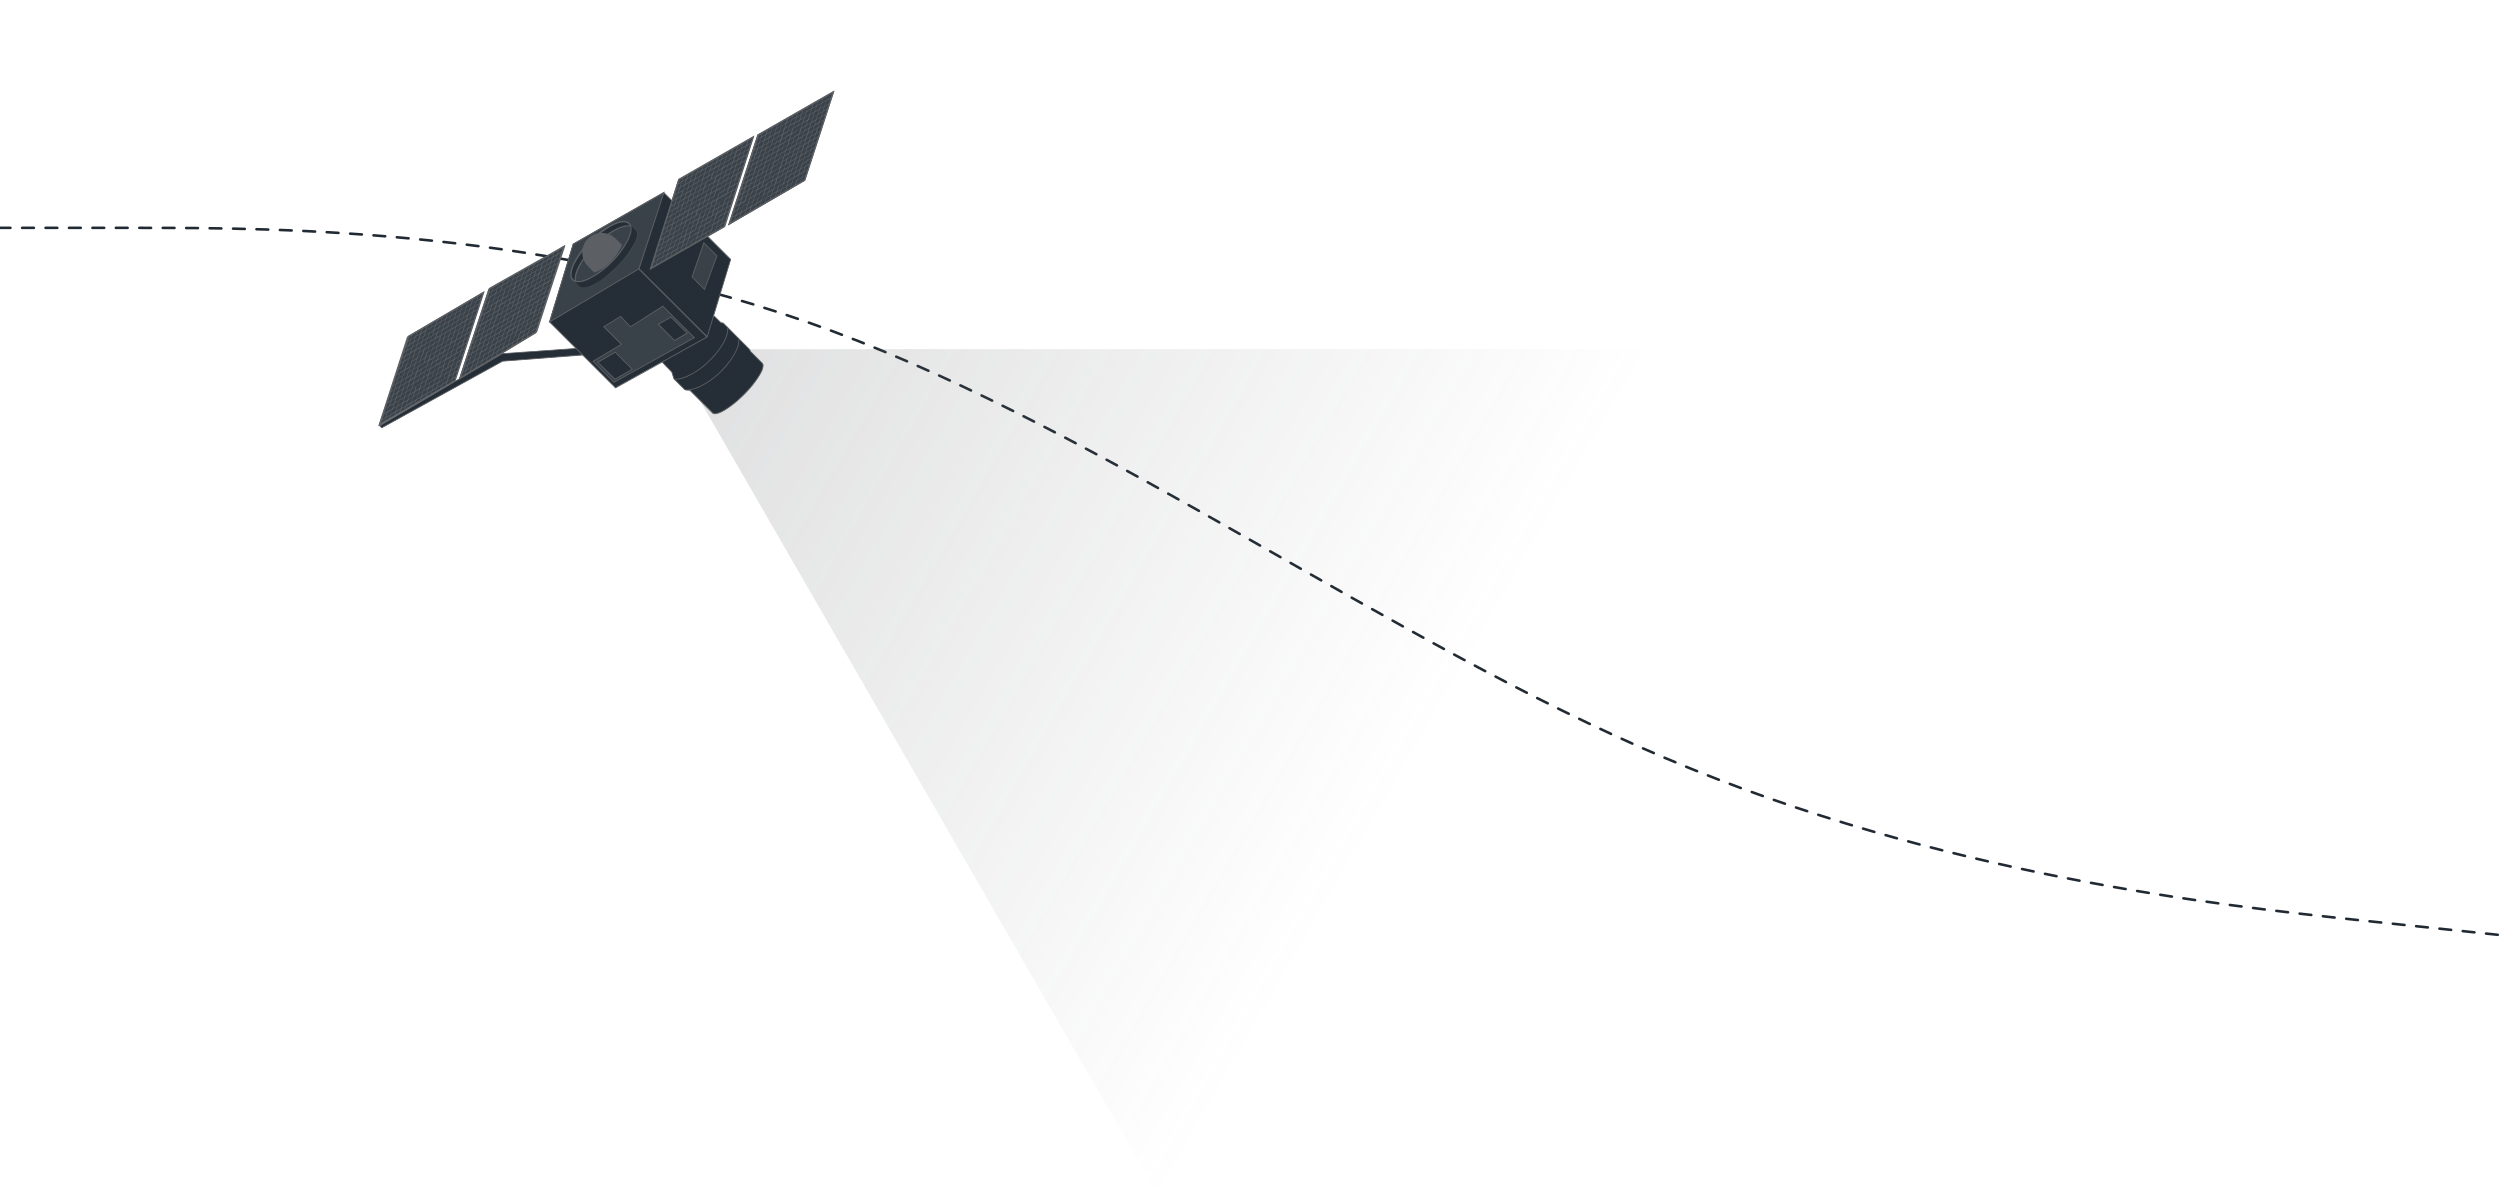 <svg xmlns="http://www.w3.org/2000/svg" width="1920" height="923" fill="none"><path stroke="#212A33" stroke-dasharray="9 9" stroke-linecap="round" stroke-linejoin="round" stroke-width="2" d="M-1 175h107.2c105.6 0 320 0 532.8 79.2 212.8 79.2 427.2 237.6 640 328 212.8 90.5 427.2 113.2 532.8 124.5L1919 718"/><g clip-path="url(#a)"><path fill="url(#b)" d="m514.8 268.2 755.4-.2-378 654.5-377.4-654.3Z" opacity=".2"/></g><path fill="#252E36" d="m508.5 278 7.5 7.8 1.6 5.1 8.2 8.2 4 .5 17.5 17.5c2.7 2.7 13.5-3.6 24-14.1s16.8-21.3 14.1-24h.1l-9-9-1-1.8-20-20-2-.4-5-5.2"/><path fill="#5C5F63" fill-rule="evenodd" d="m508.8 277.7-.5.5 7.4 7.8 1.6 5.1 8.3 8.3 4 .6 17.4 17.4c.8.8 2.2.8 3.7.5 1.6-.4 3.6-1.3 5.8-2.6 4.4-2.6 9.8-6.8 15-12a79.2 79.2 0 0 0 12-15c1.4-2.3 2.3-4.2 2.6-5.8.4-1.6.4-2.8-.4-3.7l-9-9-1-1.8-20.1-20.2-1.8-.3-5.2-5.1-.4.5 5.2 5.2 1.9.3 20 20 .9 1.8 9 9c.5.5.7 1.6.3 3.1a22 22 0 0 1-2.5 5.6 78.6 78.6 0 0 1-12 14.9 78.6 78.6 0 0 1-14.8 12 22 22 0 0 1-5.6 2.4c-1.5.4-2.6.2-3.1-.3l-17.6-17.6-4-.5-8-8-1.6-5.1-7.5-8Z" clip-rule="evenodd"/><path fill="#252E36" d="M525.9 299.2c4.2 1.6 17-3.3 27.7-13.9 10.6-10.6 15-21 13.6-25.4"/><path fill="#5C5F63" fill-rule="evenodd" d="M530.4 298.9c-2 .4-3.4.4-4.4 0l-.2.6c1.1.5 2.8.5 4.8 0a32 32 0 0 0 6.9-2.3c5-2.4 11-6.3 16.3-11.6a60.4 60.4 0 0 0 11.4-15.2c1.1-2.2 1.9-4.3 2.3-6.1.4-1.8.4-3.3 0-4.5l-.6.2c.3 1 .3 2.4 0 4.2-.5 1.7-1.2 3.7-2.3 6-2.2 4.4-6 9.6-11.2 14.9a58 58 0 0 1-16.2 11.5c-2.5 1.1-4.8 1.9-6.8 2.3Z" clip-rule="evenodd"/><path fill="#252E36" d="M517.6 291c4.2 1.5 16.9-3.6 27.5-14.2 10.6-10.6 15-21 13.6-25.4"/><path fill="#5C5F63" fill-rule="evenodd" d="M522.1 290.6c-2 .4-3.4.4-4.4 0l-.2.6c1.1.5 2.8.4 4.7 0 2-.4 4.3-1.2 6.9-2.5 5-2.4 10.9-6.3 16.2-11.7a60.4 60.4 0 0 0 11.4-15.1c1.1-2.3 1.9-4.3 2.2-6.1.4-1.8.5-3.4 0-4.5l-.6.2c.4 1 .4 2.4 0 4.1-.4 1.8-1.1 3.8-2.2 6-2.2 4.4-6 9.7-11.3 15-5.2 5.2-11 9.2-16 11.5-2.5 1.2-4.8 2-6.7 2.5Z" clip-rule="evenodd"/><path fill="#252E36" d="M561.2 199.2 543 258.7l-70.4 39.1-50.6-50.5 18.1-59.8 69.6-39.6 51.4 51.3Z"/><path fill="#5C5F63" fill-rule="evenodd" d="m440 187.3-18.3 60 51 51 70.7-39.3 18.1-59.9-51.6-51.6-70 39.8Zm69.8-39 51 51-18 59.2-70 39-50.3-50.3 18-59.4 69.3-39.5Z" clip-rule="evenodd"/><path fill="#394149" d="m509.8 148-19 58.4-68.7 40.9 18.1-59.8 69.6-39.6Z"/><path fill="#5C5F63" fill-rule="evenodd" d="M439.9 187.3 421.5 248l69.6-41.4 19.4-59.6-70.6 40.2Zm69.3-38.6-18.8 57.5-67.6 40.2 17.7-58.6 68.7-39Z" clip-rule="evenodd"/><path fill="#5C5F63" fill-rule="evenodd" d="M543.4 258.4 491 206.1l-.7.7 52.4 52.3.6-.7Z" clip-rule="evenodd"/><path fill="#252E36" d="M439.2 214.5c-3.9-4 2.8-16.7 14.9-28.7 12-12 24.9-18.7 28.6-15l5.7 5.7c3.8 3.9-2.9 16.7-15 28.7-12 12-24.8 18.6-28.6 14.9l-5.6-5.6Z"/><path fill="#5C5F63" fill-rule="evenodd" d="M471.5 172.3a75 75 0 0 0-17.5 13.4c-6 6-10.7 12.2-13.4 17.4-1.4 2.6-2.2 5-2.5 7-.3 1.9 0 3.4 1 4.4l5.6 5.6c1 1 2.5 1.3 4.5 1 2-.3 4.3-1.1 6.9-2.5a75 75 0 0 0 17.4-13.3c6-6 10.8-12.3 13.5-17.5 1.3-2.6 2.2-5 2.5-6.9.2-1.9 0-3.5-1-4.5l-5.7-5.6c-1-1-2.5-1.2-4.4-1a23 23 0 0 0-7 2.5Zm6.9-2.3c1.9-.3 3.4 0 4.3 1l5.6 5.6c1 1 1.2 2.4 1 4.3-.3 2-1.2 4.3-2.5 6.8a75.7 75.7 0 0 1-13.4 17.4c-6 6-12.2 10.7-17.4 13.4-2.6 1.3-5 2.2-6.8 2.4-2 .3-3.4 0-4.3-.9l-5.7-5.6c-.9-1-1.2-2.4-1-4.4.3-1.9 1.2-4.2 2.5-6.8a75.7 75.7 0 0 1 13.4-17.4c6-6 12.3-10.6 17.4-13.3 2.6-1.4 5-2.2 6.9-2.5Z" clip-rule="evenodd"/><path fill="#394149" d="m533.2 259.3-61.7 34.3-6.8-6.8-9.2-9.2 21.7-13.2-13.5-13.5 13-7.9 7.5 8 24.9-15.8 24.1 24.1Z"/><path fill="#5C5F63" fill-rule="evenodd" d="m463.2 250.9 13.5 13.5-21.8 13 16.6 16.6 62.3-34.6-24.7-24.7-24.9 15.9-7.5-8-13.5 8.3Zm13.4-7.5 7.5 8 25-15.8 23.6 23.6-61.1 34-15.6-15.6 21.8-13.1-13.5-13.5 12.3-7.6Z" clip-rule="evenodd"/><path fill="#252E36" d="m472.4 270.5 13.1 13-13.2 7.9-6-6-7.2-7.2 13.3-7.7Z"/><path fill="#5C5F63" fill-rule="evenodd" d="m458.6 278.1 13.6 13.7 13.8-8.2-13.5-13.5-14 8Zm13.8-7.2 12.6 12.6-12.7 7.4-12.6-12.6 12.7-7.4Z" clip-rule="evenodd"/><path fill="#252E36" d="m527.6 255.9-9.5 5.6-4.4-4.4-8.1-8.1 9.7-5.4 12.3 12.3Z"/><path fill="#5C5F63" fill-rule="evenodd" d="m505 249 13 13 10.2-6-12.8-12.8-10.4 5.7Zm10.3-5 11.8 11.8-9 5.3-12-12 9.2-5.1Z" clip-rule="evenodd"/><path fill="#394149" d="m540.5 186.4-9 26.3 9.6 9.6 9.5-25.8-10-10Z"/><path fill="#5C5F63" fill-rule="evenodd" d="m540.4 185.8-9.3 27 10.1 10.1 9.8-26.5-10.6-10.6Zm.3 1.2 9.5 9.5-9.2 25.2-9.1-9 8.8-25.7Z" clip-rule="evenodd"/><path fill="#252E36" d="m447.5 272.6-61.6 4.8-92.7 51.2-1.7-1.7 94.2-55.3 56.8-4 5 5Z"/><path fill="#5C5F63" fill-rule="evenodd" d="m291 326.9 2.1 2 93-51.2 62.1-4.8-5.6-5.6-57 4-94.6 55.6Zm94.8-55 56.6-4 4.3 4.4-60.9 4.8-92.6 51-1.1-1 93.7-55.2Z" clip-rule="evenodd"/><path fill="#394149" d="M640.2 70.4 618 138.6l-58.4 34 22.3-69 58.3-33.2Z"/><path fill="#5C5F63" fill-rule="evenodd" d="M581.7 103.4 559 173.3l59.2-34.5 22.6-69.1-59.1 33.7ZM639.6 71l-22 67.2-57.4 33.5 22-68 57.4-32.7Z" clip-rule="evenodd"/><path fill="#394149" d="m578.4 105.2-22.3 69-56.7 32.4 21.7-68.5 57.3-32.9Z"/><path fill="#5C5F63" fill-rule="evenodd" d="m520.8 138-22 69.4 57.6-32.9 22.6-70-58.2 33.4Zm57-32-22 68-55.8 32 21.4-67.6 56.4-32.4Z" clip-rule="evenodd"/><path fill="#394149" d="m432.9 189.5-21.6 66.2-58.5 35.2 22.8-69 57.3-32.4Z"/><path fill="#5C5F63" fill-rule="evenodd" d="m375.3 221.7-23 70 59.3-35.8 21.8-67.1-58 33Zm57-31.5L411 255.5l-57.6 34.6 22.5-67.9 56.4-32Z" clip-rule="evenodd"/><path fill="#394149" d="m371.3 224.6-22 67.6-57.8 33.7 22.4-67.7 57.4-33.6Z"/><path fill="#5C5F63" fill-rule="evenodd" d="m313.6 258-22.7 68.6 58.7-34.2 22.2-68.6-58.2 34.2Zm57-32.7L349.2 292 292 325l22-66.6 56.6-33.2Z" clip-rule="evenodd"/><path fill="#5C5F63" d="m579.5 104-4.6 2.6-53.4 30.5c-.4.2-.7.5-.7 1l-21.4 68.1c0 .3 0 .5-.2.9.3-.1.4-.2.5-.4l53.2-30.3 3.6-2c.4-.2.6-.4.7-1l9.6-30 12.5-39 .2-.5Zm-45 29.7-1 3.4c0 .2-.2.3-.2.3l-2.9 1.6c.2-1.3.6-2.4 1-3.6l.2-.2 2.8-1.5Zm4-2.2c-.4 1.3-.7 2.5-1.2 3.6 0 0 0 .2-.2.2l-3 1.7c.2-1.3.6-2.3 1-3.5l.3-.4 3.1-1.6Zm21.3-8.4.1.1-1 3.3c-.1 0-.1.3-.3.2l-3 1.7c.2-1.3.7-2.3 1-3.5l.2-.2 3-1.6Zm1.3-4.3.2.1-1.1 3.5-.3.2-3 1.7c.2-1.3.7-2.4 1-3.5l.3-.4c1.1-.6 2-1.2 3-1.6Zm7.8-4.3h.2L568 118l-.3.2-3 1.8 1.2-3.6.2-.2 2.8-1.7Zm-47.5 33.3-.1-.1c.2-1 .5-1.7.8-2.5.2-.9.6-1.3 1.4-1.7l2.1-1c-.2 1.3-.5 2.2-.8 3.4l-.3.2-3.1 1.7Zm29.4-16.1.2.1-1.1 3.5-.3.2-3 1.7c.2-1.3.7-2.4 1-3.6l.3-.3 3-1.6Zm-2.8 1 1-3.3c.1 0 .1-.3.3-.3l3-1.6-1 3.5-.2.3c-1.1.4-2 1-3 1.5Zm-6.5.1c.3-.9.6-1.4.6-2 .2-1.4.9-2.2 2-2.5.7-.3 1.1-.7 1.9-1l-1.1 3.4-.1.4-3.3 1.7Zm12.6.2c.4-1.3.7-2.5 1.2-3.6l.2-.2 3-1.7c-.2 1.3-.6 2.3-1 3.5l-.2.2-3.2 1.8Zm14.5-15.2c-.1 0-.1 0 0 0 .2-1.3.6-2.3.9-3.4 0-.2 0-.2.2-.3l3-1.7c-.2 1.3-.6 2.4-1 3.6l-.2.2-2.9 1.6ZM543.3 136v.1l-1 3.4-.1.2-3 1.8c.2-1.3.6-2.4 1-3.6l.3-.3 2.8-1.6ZM524 146.8l.1.1-1 3.2c-.2.2-.2.4-.3.3l-3 1.7.8-3.5c.2 0 .3-.2.3-.2 1.2-.5 2.1-1 3.1-1.6Zm4.7-3.2c.4-1.3.7-2.4 1.2-3.5l.2-.2 3-1.8c-.2 1.3-.5 2.3-.9 3.5l-.4.4c-1 .4-2 1-3.1 1.6Zm13.4-14.3L541 133l-.2.2-3.2 1.9 1.1-3.5c.1-.1.1-.3.4-.3l3.1-1.9Zm11.4-6.4v.1c-.2 1.2-.6 2.2-.9 3.4-.1.1 0 .2-.2.2l-3.2 1.9 1.2-3.6.3-.2c.7-.6 1.7-1.1 2.8-1.8ZM529 151.1v.1l-1 3.4s0 .3-.1.2l-3 1.6v-.1l1-3.5.3-.2 2.8-1.5Zm22.8-20.5v-.1c.2-1.2.7-2.3 1-3.5l.2-.2 3.2-1.8-1.2 3.5-.4.4c-1 .7-1.9 1.3-2.8 1.7Zm5.7-9.7-1.2 3.5-.2.3c-1 .5-2 1-3.2 1.8l1.2-3.6c.1 0 .1-.3.2-.2 1-.7 2-1.3 3.2-1.8Zm3.3 1.1c.2-1.3.6-2.2.9-3.4.1-.1.1-.3.2-.2l3.2-1.9-1.2 3.6-.3.2c-.8.7-1.8 1.2-2.8 1.7Zm3-1.1-1.3 3.5c0 .1 0 .2-.2.2l-3.2 1.8c.4-1.3.7-2.5 1.2-3.6l.2-.2 3.2-1.7Zm-17 13c.2 0 .2 0 0 0-.3 1.2-.5 2.2-1 3.3l-.1.5c-1 .5-2 1-3.2 1.8l1.2-3.6.2-.2 3-1.8Zm-20 4.1v.1l-1 3.4-.2.2-3.1 1.8 1-3.4c.2-.1.2-.3.4-.3.9-.7 1.9-1.2 2.8-1.8Zm34.9-9.3 1-3.4c.2-.1.2-.3.4-.3 1-.6 2-1.1 3.1-1.9-.4 1.3-.7 2.5-1.2 3.6l-.2.2c-1 .7-2 1.2-3.1 1.8Zm.6-3.4c-.4 1.3-.7 2.5-1.2 3.6l-.2.2c-1 .5-2 1-3.1 1.8.4-1.3.7-2.5 1.2-3.6l.2-.2 3.1-1.8Zm-33 15v.1l-1 3.4-.2.2-3.1 1.8 1-3.4c.2-.2.2-.4.4-.4l2.8-1.7Zm8.3 5.4v-.1c.2-1.2.6-2.2.9-3.4l.2-.2c1-.5 2-1 3-1.7-.2 1.3-.6 2.3-1 3.5l-.1.2-3 1.7Zm17-16.2-1 3.5c-.2 0-.2.3-.3.2l-3.1 1.8 1.2-3.5c.1-.1.1-.3.3-.3l3-1.7Zm10.9-2.8c.4-1.3.7-2.5 1.2-3.6l.2-.2 3.1-1.8c-.4 1.3-.7 2.4-1.2 3.5l-.2.2c-1 .6-2 1.1-3.1 1.9Zm-25.2 18 .1.1-1 3.5c-.2 0-.2 0-.3.2-1 .5-2 1-3 1.7.2-1.3.7-2.4 1-3.6l.2-.2 3-1.7Zm9-8.6.1.1-.6 2c-.2 1-.8 1.8-1.9 2.3l-2 1c.5-1.3.7-2.3 1.2-3.4 0-.1 0-.3.3-.3l3-1.7Zm17.6-13.8c.4-1.3.7-2.5 1.2-3.6l.2-.2 3.1-1.9c-.4 1.3-.7 2.5-1.2 3.6l-.2.2-3.1 1.8ZM540.2 137l1.1-3.4c.1-.1.1-.4.4-.4l3-1.8-1.1 3.6-.2.2c-1 .7-2 1.3-3.2 1.8Zm-25.4 32.2-.2-.1 1-3.1c.1-.2.1-.4.2-.3l3-1.7.2.1-1 3.4-.2.2c-1.1.4-2 1-3 1.5Zm52.7-50.4.1.1-1 3.3c-.2 0-.2.3-.3.4-1 .5-2 1-3.1 1.8l1.2-3.5c.1-.2.1-.4.2-.3l3-1.8Zm-36.7 16.8-1 3.7-.3.2-3.1 1.9 1-3.5c.2 0 .3-.2.4-.3 1-.8 2-1.3 3-2Zm1.9 5.8 1-3.5c.2-.1.2-.3.3-.2l3.1-1.9-1.2 3.6-.2.2-3 1.8Zm-5.2 6.5c.4-1.3.7-2.5 1.2-3.6l.2-.2 3.1-1.9-1 3.5-.4.3-3.1 1.9Zm7.5-4.4 1.2-3.5c.1-.2 0-.3.2-.3l3.2-1.8-1.1 3.5-.4.4a16 16 0 0 1-3 1.7Zm1.3-4.3 1.1-3.5c.1 0 0-.2.2-.2l3.2-1.8-1.2 3.5-.3.4-3 1.6Zm1.8 3.2v.1l-1 3.4-.2.3-3 1.8 1.1-3.6.2-.2 2.9-1.8Zm-6.7 3.3 1-3.5c.1 0 .1-.3.4-.3 1-.5 2-1 3-1.7-.4 1.3-.8 2.5-1 3.7 0 0-.2 0-.3.2-1 .4-2 1-3.1 1.6Zm-3.3-1.3-.6 2.4c-.3 1-.8 1.6-1.7 2l-2 1.2 1-3.4c.2-.1.2-.3.4-.3.7-.8 1.7-1.3 3-1.9Zm-6.7 10.8v.1c-.2 1.2-.6 2.2-.9 3.4-.1.1-.1.3-.2.2l-3.1 1.9 1.1-3.6.3-.2c.8-.7 1.8-1.2 2.8-1.8Zm31.4-18 1-3.5c.2 0 .2-.3.3-.2l3.1-1.8c-.4 1.3-.7 2.5-1.2 3.6l-.3.3-3 1.6Zm-4.7 3.2h.1l-1 3.5-.3.2-3.1 1.9 1-3.5c.2 0 .3-.2.4-.3 1-.8 2-1.3 3-1.8Zm7.8-4.4-.6 2.4c-.3 1-.8 1.6-1.7 2l-2 1.2 1-3.4.4-.3c.8-.8 1.8-1.2 3-1.9Zm-30.4 17-1.1 3.5c-.1.1 0 .2-.2.2l-3.2 1.9 1.1-3.5c.1 0 .1-.3.4-.3a16 16 0 0 1 3-1.7Zm24.4-28-1.1 3.5c-.1 0-.1.3-.3.3-1 .5-2 1-3 1.7l1.1-3.5.3-.3c1-.5 2-1 3-1.7Zm13.6 6.7-1.2 3.5-.2.3-3.2 1.8 1.1-3.5c.1 0 .1-.3.4-.3l3.1-1.8Zm-22 12c.3-1.4.7-2.6 1.1-3.7l.2-.2 3.2-1.8-1.1 3.4-.4.4-3 1.8Zm-7.2.8s0 .1 0 0c-.2 1.3-.6 2.3-.9 3.5l-.2.2-3 1.6 1-3.6.3-.2 2.8-1.5Zm30-13.6c.4-1.3.7-2.5 1.2-3.6l3.2-2-1.2 3.7-.3.3-3 1.6Zm-40.7 29.8 1-3.4.1-.2 3-1.8-.8 3.5-.3.3-3 1.6Zm-.8-9.7.1.1-1 3.2v.3l-3.2 1.8 1-3.4.3-.2c.8-.7 1.8-1.2 2.8-1.8Zm22.6-2c.1 0 .1 0 0 0-.2 1-.5 2.2-.9 3.2 0 0 0 .3-.2.4l-3.1 1.8 1-3.4.3-.2c.8-.7 2-1.3 2.9-1.9Zm9.9-9.5.6-2.4c.2-1 .8-1.6 1.6-2 .7-.3 1.3-.7 2.1-1.3l-1 3.5c0 .2-.2.3-.4.3-.9.7-1.9 1.2-3 1.9Zm-26.8 14.9 1.2-3.6.2-.2 2.8-1.6.2.2-1 3c0 .3-.1.4-.2.5l-3.2 1.7Zm32.6-24.9-1 3.5c-.2 0-.2.3-.4.3-1 .5-2 1-3 1.7.4-1.3.7-2.4 1.2-3.5l.2-.2c.7-.6 1.8-1 3-1.8ZM549 150.3l-.2-.1c.5-1 .7-2.2 1.1-3.3.1 0 .1-.3.3-.2l3-1.7c-.2 1.3-.7 2.4-.9 3.4l-.2.3c-1.2.5-2.2 1-3.1 1.6Zm-18.5-3.5c-.2 1.3-.6 2.2-1 3.3-.1.1-.1.4-.2.2l-3.2 1.9 1.2-3.6.3-.2 2.9-1.6Zm23-12.8-1 3.4c0 .1 0 .3-.2.2-1 .6-2 1.1-3.1 1.9l1-3.5c.2 0 .2-.3.4-.3.9-.7 1.9-1.2 2.8-1.7ZM516 165l-.1-.1 1-3.3c.1 0 .1-.3.3-.2l2.9-1.6c-.2 1.3-.7 2.4-1 3.5l-.2.3c-1 .3-2 .8-3 1.4Zm20.5-18.2h.2c-.4.8-.6 1.5-.7 2.2-.1 1-.8 1.7-1.6 2-.7.3-1.3.7-2 1.3l1-3.5.1-.3 3-1.7Zm26.5-11.6c-.2 0-.2 0 0 0 .2-1.3.6-2.3 1-3.5l.2-.3 3-1.8-1.1 3.6-.2.2-3 1.8Zm-14.5-5.8-1.1 3.5c-.1.1-.1.3-.2.2-1 .6-2 1-3.2 1.9l1.2-3.6.4-.3 2.9-1.7Zm11.9 3.7 1-3.5c.2 0 .2-.3.4-.3 1-.6 2-1.1 3.1-1.9-.4 1.3-.7 2.5-1.2 3.6l-.2.2-3.1 1.9Zm1 6.6.6-2.4c.2-1 .7-1.6 1.6-2 .7-.3 1.3-.7 2-1.3l-1 3.5-.1.3-3.2 1.9ZM550 146c.4-1.3.7-2.5 1.2-3.6l.2-.2 3.1-1.9-1 3.5c-.2.1-.2.3-.4.3-1 .6-2 1.1-3.1 1.9Zm-15.2 8.4 1.2-3.5.2-.2 3.2-1.9-1.1 3.5-.3.2-3.2 2Zm11.4-6.4 1-3.4.3-.2 3.1-1.9-1 3.5c-.2 0-.2.3-.3.2l-3.1 1.8Zm15.7-11.8v.1l-1 3.3c-.1 0-.1.3-.4.4-1 .5-2 1-3 1.7l1.1-3.5.2-.2 3-1.8Zm-38 21c-.1 1-.5 1.7-.6 2.5-.2 1-.7 1.6-1.7 2.1-.7.2-1.3.7-2 1.1l1.1-3.4c.1-.2.1-.4.5-.5l2.8-1.7Zm20.3-4c-.4 1.3-.8 2.3-1 3.5-.2.1-.2.3-.3.4l-3.1 1.9 1-3.5.4-.3c.7-.8 1.7-1.3 3-2Zm-17.5-4.5-1.2 3.6-.2.2-3.2 1.9 1.1-3.5.4-.3c1-.8 2-1.3 3.1-1.9Zm25.1-10.4c-.2 1-.5 2.3-1 3.3v.4l-3.2 1.8 1-3.4c.2-.2.2-.4.4-.4l2.8-1.7Zm-5 6.3c-.4 1.3-.7 2.5-1.2 3.5 0 0 0 .2-.2.3-1 .5-2 1-3 1.7l.8-3.5c.2 0 .3-.2.3-.2a47 47 0 0 0 3.3-1.8Zm-12.7 10.7-1 3.5c-.2 0-.2.3-.4.3-1 .5-2 1-3 1.7l1-3.4.4-.3a16 16 0 0 1 3-1.8Zm3 1.3c.5-1.3.7-2.4 1.2-3.5l.3-.3c1-.5 2-1 3-1.7-.4 1.3-.7 2.5-1.2 3.5 0 .2 0 .2-.2.3a16 16 0 0 1-3 1.7Zm-18.9 10.5c.4-1 .7-1.7.9-2.6.2-.8.5-1.4 1.3-1.7.8-.3 1.4-.8 2.3-1.2l-1.1 3.5c-.1 0-.1.3-.5.4-.7.6-1.7 1-2.9 1.6Zm21.8-19.2.5-1.6a4 4 0 0 1 2.6-3.2l1.5-.8-1.1 3.5c0 .2-.3.4-.5.4-1 .7-2 1.2-3 1.7Zm-2.2 5.2c-.4 1.3-.7 2.5-1.2 3.6l-.2.2-3 1.7v-.1l1-3.5.3-.2 3.1-1.7Zm18.5-7.2c0-.5.3-1 .3-1.3.2-1.8 1.1-3 2.9-3.6l1.2-.6-1.1 3.5-.2.4-3 1.6Zm8.3-7.6-1.1 3.4c-.1.1-.1.4-.2.2l-3 1.7 1-3.5.2-.3 3-1.5Zm-33.2 15c-.2 1.3-.5 2.2-.8 3.4-.1.1 0 .2-.2.2l-3 1.8c.1-1.3.5-2.3.8-3.5l.3-.3 3-1.6Zm-5.4 9.5v-.1c.2-1.2.7-2.3 1-3.5l.2-.2c1-.5 2-1 3.2-1.8l-1.2 3.5-.3.2c-1 .8-2 1.3-2.9 1.9Zm4.8 4.5c.4-1.3.7-2.5 1.2-3.5 0-.2.2-.3.2-.3 1-.5 2-1 3-1.7l-1.2 3.6-.2.2c-1 .5-2 1-3 1.7Zm23-23.5 1.1-3.5.3-.2c1-.5 2-1 3.1-1.8l-1.2 3.5-.2.3c-1 .5-2 1-3 1.7Zm-31.8 21.3c.2-.7.4-1.1.4-1.5a4 4 0 0 1 2.7-3.3l1.4-.8-1.1 3.5-.2.4c-1 .6-2.1 1-3.2 1.7Zm25.2-10.6.5-1.5c.2-1.7 1-2.8 2.8-3.5.3 0 .7-.3 1.3-.6l-1 3.3-.2.5-3.4 1.8Zm-15 8.4c-.1-.1-.1-.1 0-.2l.3-1.2a4 4 0 0 1 2.8-3.5l1.3-.6-1 3.3c0 .1 0 .3-.2.4-1 .7-2.2 1.2-3.2 1.8Zm5 11.8h.1l-1 3.3-.3.2c-1 .6-2 1.1-3.1 1.9l1.2-3.6.3-.3 2.8-1.5Zm-6.2-18.2 1.2-3.6.2-.2 3-1.7c-.2 1.3-.6 2.4-.8 3.4l-.2.3-3.4 1.8Zm30.6-9.5.1.1-1 3.3c-.2 0 0 .2-.3.2l-3.1 1.8 1-3.4c.2-.1.2-.3.4-.3l3-1.7Zm-4.7-4.5-1.2 3.6h-.1l-3.2 2 1.1-3.5c0-.3.2-.5.5-.5l2.9-1.6Zm-15 29.2.9-2.8c.2-.6.5-1 1-1.3 1-.4 1.6-.9 2.5-1.4l-1 3.5c-.2 0-.2.3-.4.3-1 .5-2 1-3 1.7Zm17-23.6h-.2c.1-.6.4-1.2.6-1.7.2-1.3 1-2.3 2.2-2.7l1.7-1-1.1 3.5c-.1 0-.1.3-.4.3l-2.9 1.6Zm-41.3 19.9-1.2 3.6-.2.2c-1 .5-2 1-3.2 1.8l1.2-3.5.2-.3c1-.5 2-1 3.2-1.8Zm6.9-.7 1-3.4c.2-.1 0-.2.3-.2l3.1-1.9a62.5 62.5 0 0 0-1.4 3.8l-3 1.7Zm14-15 .5-1.6a4 4 0 0 1 2.6-3.3l1.3-.7-1 3.5c-.2.1-.2.3-.3.4l-3.1 1.7Zm4.7 15.1 1-3.5c.2 0 .2-.3.3-.2l3-1.6v.1l-1 3.5c-.2 0-.3.2-.3.2-1 .3-2 .8-3 1.5Zm15.8-12c-.4 1.4-.8 2.3-1 3.5-.2.1-.2.4-.3.5l-3 1.6 1-3.6s.2 0 .3-.2c.8-.4 2-1 3-1.7Zm-48.4 26.7v-.1c.2-1.2.6-2.2.9-3.4l.2-.2 3.2-1.8c-.5 1.2-.8 2.2-1 3.3l-.2.4-3 1.8Zm17.7-17 1-3.5.3-.2c1-.6 2-1.1 3.1-1.9l-1 3.5-.4.3a16 16 0 0 1-3 1.8Zm10.4 5.3v.1l-.3 1.2a4 4 0 0 1-2.8 3.5l-1.2.5 1.1-3.4c.1-.1.1-.3.3-.3l2.9-1.6ZM559 145c.3 0 .3 0 0 0-.3 1.2-.5 2.2-1 3.3 0 .1 0 .4-.2.2-1 .6-2 1.1-3.1 1.9l1-3.5c.2 0 .3-.2.4-.3 1.1-.7 2-1.2 3-1.6Zm-42.8 27.5-1 3.4c-.1.1-.1.3-.2.2l-3 1.6 1-3.4.1-.2 3-1.6Zm4.5-3 1.1-3.5.2-.2c1-.5 2-1 3.2-1.8l-1.1 3.4-.4.4c-1 .5-2 1-3 1.7Zm28.1-11.7h.2l-1 3.2-.1.3-3 1.8c.1-1.3.5-2.3.8-3.5l.2-.2 3-1.6Zm7.5-4.3.1.1-1 3.3c-.2 0-.2 0-.3.2-1 .5-2 1-3.1 1.8l1-3.4.4-.4 3-1.6Zm4.1-2.2-1 3.5-.3.2c-1 .6-2 1.1-3.1 1.9.4-1.3.7-2.5 1.2-3.6l.3-.3c.8-.6 1.7-1.1 3-1.7Zm-30.7 20.2h-.1l1-3.4.2-.2 3.1-1.9c-.4 1.3-.8 2.3-1 3.5a18 18 0 0 1-3.1 2Zm19.6-24.6-1.2 3.6-.2.2-3.2 1.9 1.1-3.5.3-.2c1-.9 2-1.4 3.2-2Zm-25.6 21.3-.6 2.4c-.1 1-.8 1.6-1.6 2l-2.1 1.2 1-3.4c.2-.1.2-.4.4-.4l3-1.8ZM513.6 181l-1 3.3c0 .1 0 .4-.2.5l-3 1.7 1.1-3.5.2-.2 3-1.8Zm37-7 1.1-3.5.2-.2 3-1.7-1 3.4-.3.3-3 1.7Zm-2.6-22.8-1.1 3.4c-.1.1-.1.3-.2.2l-3.2 1.9 1.2-3.6.3-.2 3-1.7Zm7.3 6.4-1 3.5-.4.3-3 1.8 1-3.5.4-.3 3-1.8Zm-31 31.1 1-3.4c.1-.1.1-.4.3-.4 1-.5 2-1 3.2-1.8l-1.2 3.6-.2.2-3.2 1.8Zm27-28.8.1.1-1 3.4-.2.2c-1 .5-2 1-3.1 1.8l1.2-3.5.2-.3 2.8-1.7Zm-10 2.2.2.1-1 3.1c-.1.2-.1.4-.3.4l-3 1.6 1-3.5.1-.2c1.1-.4 2-1 3-1.5Zm10-9.8 1-3.4.1-.2 3.2-1.9-1.1 3.5c0 .2-.2.4-.5.4a18 18 0 0 1-2.7 1.6Zm-5.2 6.5 1-3.3c.1-.1 0-.2.2-.2l3-1.8c-.3 1.2-.5 2.3-1 3.4 0 .1 0 .3-.2.3l-3 1.6Zm-14.6 5.2-1 3.4c-.2.1-.2.3-.3.2-1 .6-2 1.1-3.1 1.9l1-3.5c.2 0 .2 0 .3-.2l3.1-1.8Zm4.5-3c.4-1.3.7-2.5 1.2-3.5l.2-.3 3.1-1.8-1 3.5c-.2 0-.2.3-.5.4-1 .5-2 1-3 1.7Zm9.7 8.7 1-3.5.3-.2 3-1.8-1.2 3.6-.2.2-3 1.7Zm-7-6.6-.1-.1 1-3.3.3-.2 2.9-1.6-.9 3.4-.2.3-3 1.5Zm-13 21.3v-.1l1-3.4 3-1.8c-.2 1.3-.5 2.3-1 3.4l-.1.2-2.9 1.7ZM522 176l1-3.5c.2 0 .2-.3.3-.2 1-.5 2-1 3.1-1.8l-1 3.4c-.2.1-.2.3-.4.3l-3 1.8Zm16.2-2c.4-1.3.8-2.3 1-3.5.2 0 .2-.3.4-.3 1-.5 2-1 3-1.7l-1 3.4c-.2.1-.2.4-.4.4-1 .5-2 1-3 1.7Zm-17.8 16.9 1.1-3.5.2-.2c1-.5 2-1 3-1.7l-1.1 3.6-.2.2c-1 .4-1.9 1-3 1.6Zm-3.5-8.5 1-3.5.3-.2 3.1-1.9-1 3.5c-.2.1-.2.3-.3.4l-3.1 1.7Zm10.8-16.3c-.4 1.3-.7 2.5-1.2 3.6l-.2.2c-1 .6-2 1.1-3.1 1.9.4-1.3.7-2.5 1.2-3.6l.2-.2 3.1-1.9Zm30.1-16.7.1.1c0 .5-.3 1-.4 1.5a4 4 0 0 1-2.6 3.3l-1.4.7 1-3.4c.2-.1.2-.4.4-.4l3-1.8Zm-42 26.6 1-3.5c.1 0 0-.2.2-.2l3.2-1.8-1.1 3.4c-.1.1-.1.4-.4.4-1 .5-2 1-3 1.7Zm2.4 2 1-3.4.3-.2 3.1-1.9-1 3.5c-.2 0-.3.2-.3.2-1 .8-2 1.3-3.1 1.8Zm12-9.6-1 3.3c0 .2 0 .4-.2.5-1 .5-2 1-3 1.7l1-3.5c.2 0 .2-.3.4-.3.6-.6 1.6-1.2 2.8-1.7Zm12.1-7.4v-.1c.2-.7.5-1.4.6-2.2.1-1 .7-1.6 1.6-2 .7-.2 1.3-.7 2-1.2l-1 3.4c0 .3-.1.4-.3.4l-2.9 1.7ZM520 181l-1 3.5c-.2.1-.2.3-.3.2-1 .6-2 1.1-3.1 1.9l1-3.5c.2 0 .2 0 .3-.2l3.1-1.8Zm16.9-2.8 1-3.5c.2 0 .2-.3.3-.2 1-.5 2-1 3-1.7l-1 3.5c-.2 0-.3.2-.5.4-.6.4-1.6 1-2.8 1.5Zm-24.4 7.1-1 3.5c-.2 0 0 .2-.3.2-1 .5-2 1-3 1.7.2-1.3.6-2.3.9-3.4 0-.2.2-.3.3-.4 1-.4 2-.8 3.1-1.6Zm32.6-14.7-1 3.5c-.2 0-.2 0-.3.2l-3 1.6 1-3.3.4-.3 3-1.7Zm9-8.4c-.5 1.3-.7 2.3-1.2 3.4 0 .1 0 .4-.2.2-1 .6-2 1.1-3.1 1.9.4-1.3.7-2.5 1.2-3.6l.2-.2c.8-.6 2-1 3-1.7Zm-3 8.5v.1c0 .6-.3 1-.4 1.5-.2 1.6-1 2.6-2.5 3.2l-1.4.7 1.1-3.4c.1-.1.1-.3.4-.3 1-.7 1.9-1.1 2.8-1.8Zm-1-14 .7-2.3c.2-.9.6-1.5 1.4-1.9l2.3-1.1-1.1 3.4c-.1.1-.1.3-.2.2l-3 1.8Zm-33.8 26.5-1 3.5-.3.2c-1 .6-2 1.1-3.1 1.9l1-3.5.3-.2c.9-.7 2-1.3 3.1-1.9Zm19.7-11.5 1-3.4.1-.3 3-1.7c-.3 1.2-.5 2.3-1 3.4l-.1.2-3 1.8Zm-6.6 10.7 1.1-3.4.2-.2 3.2-1.9-1.1 3.5c-.1 0-.1.3-.4.3l-3 1.7Zm-7.8-16.3c-.3 1-.6 1.4-.7 2.2-.2 1-.9 2-2 2.4-.6.2-1 .6-1.8 1l1.1-3.5.1-.3 3.3-1.8Zm10.8 15-1 3.5c-.2.1-.2.3-.3.4l-3 1.8 1.1-3.5c.1-.1.1-.3.2-.2 1-.8 2-1.3 3-2Zm2.6-15.9c-.1 0-.1 0 0-.2l1-3.1c0-.1 0-.2.2-.2l3.1-1.9-1 3.5-.5.4-2.8 1.5ZM536 179c-.4 1.3-.7 2.5-1.2 3.5 0 0 0 .2-.2.3-1 .5-2 1-3 1.7.3-1.2.5-2.3 1-3.4 0 0 0-.3.3-.3l3.1-1.8Zm-25 10.5c0 .6-.3 1-.4 1.3-.2 1.8-1.2 3-3 3.6l-1.1.5a68 68 0 0 1 1-3.3 26 26 0 0 1 3.6-2Zm28.6-20 .9-3.2.2-.4 3-1.8c-.4 1.3-.7 2.5-1.2 3.6l-.2.2c-.7.6-1.7 1.1-2.7 1.7Zm-19 10.6v-.1c.2-.7.4-1 .5-1.9.2-1.2.9-2.1 2.2-2.6.6-.2 1-.6 1.7-.8l-1 3.3c0 .1 0 .4-.2.5-1.2.5-2.1 1-3.1 1.6Zm12.5-10.5 1.1-3.5.2-.2c1-.5 2-1 3.2-1.8l-1.1 3.4c-.1.1-.1.3-.3.3-.8.6-1.8 1.1-3 1.8Zm18.7 0 1.1-3.4c.1-.1 0-.2.2-.2l3-1.8c-.1 1.3-.5 2.3-.9 3.4l-.2.2c-1 .8-2 1.2-3.2 1.8Zm-19.3.8-.4 1.6c-.3 1.7-1.1 2.8-2.8 3.3l-1.3.7 1.1-3.5c.1-.1.1-.3.2-.2l3.2-1.9Zm20.1-14.7.1.1-1 3.2-.3.3c-1 .5-2 1-3 1.7l1.2-3.6.2-.2 2.8-1.5Zm-35.3 23.2-1 3.5c-.2 0-.2 0-.3.2-1 .5-2 1-3.1 1.8l1-3.4c.2-.1.2-.3.3-.2l3.1-1.9Zm-3 1.3 1-3.4.3-.3c1-.5 2-1 3.1-1.8l-1 3.5c-.2 0-.2.3-.2.3-1 .4-2 1-3.2 1.7Zm6.6 7.2v.2l-1 3.2c-.1.1 0 .2-.2.2l-3.2 1.9 1.1-3.5.4-.3 2.9-1.7Zm2.3-5.3c.2-1.3.5-2.2.8-3.4l.3-.2 3-1.9-1 3.5-.3.3c-1 .8-1.9 1.2-2.8 1.7Zm-4 2.3 1-3.4.3-.3c1-.5 2-1 3.1-1.8l-1 3.5c-.2 0-.2 0-.3.2-.9.6-1.8 1.2-3.1 1.8Zm26-24.6c-.3 1-.6 1.7-.7 2.5-.2.9-.6 1.5-1.5 2-.8.3-1.3.6-2 1.2l1-3.5.2-.2c.8-.8 1.9-1.4 3-2Zm-16.5 12.7-1 3.5c-.2 0-.2.3-.4.3-1 .5-2 1-3 1.7l1-3.4.4-.4c1-.5 2-1 3-1.7Zm6 .2.2.1c-.4 1.2-.8 2.3-1 3.4l-.2.2c-1 .5-2 1-3.2 1.8l1.1-3.4.2-.2c1-.8 2-1.3 3-1.9Zm-20.5 18 1-3.5s.2 0 .3-.2l3.1-1.8c-.4 1.3-.8 2.3-1 3.4-.2.2-.2.4-.4.4-1 .5-2 1-3 1.7Zm17.7-16.9 1.1-3.5c.1 0 .1-.3.2-.2 1-.5 2-1 3-1.7-.4 1.3-.6 2.4-1 3.4l-.3.4-3 1.6Zm21.5-8.5-.1-.1 1-3.5h.2l3.1-2-1 3.6c-.2 0-.2.3-.3.2l-3 1.8Zm-14 14.9c-.1-.1 0 0 0 0 .3-1.2.5-2.3 1-3.4l.2-.2c1-.6 2-1.1 3.1-1.9l-1 3.5-.3.2-3 1.8Zm-4 2.1c.4-.7.5-1.3.6-1.8.3-1.3 1-2.3 2.3-2.7.5-.1 1-.6 1.5-.9l-1 3.4s0 .3-.2.4c-1 .4-2 1-3.1 1.6Zm-20.7 5-1 3.4c0 .1 0 .3-.3.3l-3 1.8 1-3.5.3-.2c1-.6 2-1 3-1.7Zm-9.2 11.9-.1-.1c.3-1.2.8-2.3 1-3.4l.2-.2c1-.6 2-1.1 3.1-1.9l-1 3.5-.3.2c-1 .8-2 1.3-2.9 1.9Zm39-25.4-.1-.1 1-3.4.2-.2 3.1-1.9c-.4 1.3-.8 2.3-1 3.5-.2.1-.2.3-.4.3-.9.7-1.8 1.2-2.8 1.8Zm2.9-1.2-1.2 3.5-.2.3c-1 .5-2 1-3.2 1.8l1.1-3.5.3-.2 3.2-2Zm-16.1 2-1.2 3.6-.2.3-3 1.6 1-3.5.1-.2 3.3-1.7ZM513 195c-.1 0 0 0 0 0 .3-1.2.5-2.2 1-3.3l.2-.2 3-1.8c-.3 1.2-.5 2.3-1 3.4l-.2.2-3 1.7Zm8.6-8.4 1.1-3.5.1-.1 3-1.7c-.3 1.2-.5 2.2-1 3.3l-.2.3c-.8.6-1.8 1.1-3 1.7Zm26.5-14.8c.2-.9.5-1.4.6-2.2.2-1 .9-2 2-2.3.6-.3 1-.7 1.8-1-.4 1.3-.8 2.3-1 3.4-.2.2-.2.4-.4.4a16 16 0 0 1-3 1.7Zm-30 16.8h-.1l1-3.3.3-.2 3-1.8-1.1 3.5-.3.3-2.8 1.5Zm-4.6 3-.5 2c-.2 1.2-.9 2-2.2 2.5l-1.7.9 1-3.4s0-.2.2-.2c1-.4 2-1 3.2-1.7Zm60.5-83.3-1 3.1c0 .1 0 .3-.3.3l-2.9 1.7.8-3.2c1.3-.6 2.3-1.2 3.4-2Zm2.1 2.2c-.2 1.3-.7 2.4-1 3.6l-.2.2-3 1.7 1.3-3.6.2-.2c1-.8 1.8-1.2 2.7-1.7Zm-2.6 8.7-1.2 3.6-.2.2-2.8 1.5 1.1-3.6c.2 0 .2 0 .3-.2l2.8-1.5Zm1.4-4.4-1 3.4c-.2.1-.2.3-.4.3l-2.8 1.6c.4-1.3.7-2.5 1.2-3.6l.2-.2 2.8-1.5Zm-8.9.8.8-2.9c.1 0 .1-.3.3-.3 1-.5 2-1 3-1.7l-1 3.1-.1.2-3 1.6Zm1.8 13.3 1.2-3.5.3-.2 2.8-1.6-1.1 3.5-.1.3-3 1.5Zm2.8-1-1.1 3.5-.4.3-2.6 1.6 1.2-3.6.4-.3c.7-.6 1.6-1 2.5-1.5Zm-8.6-10 1-3.1.2-.2 3.2-1.9-1 3.2-.2.2c-1 .5-2 1-3.2 1.8Zm3.2 19.7 1.2-3.6.2-.2 2.8-1.5-1 3.5c-.1 0-.1.3-.4.3l-2.8 1.5Zm-1.2 4.2c.2-1.3.6-2.3.9-3.4l.2-.3c.9-.4 1.6-1 2.6-1.5-.3 1.2-.6 2.4-1 3.4l-.3.3c-.9.6-1.6 1.2-2.4 1.5Zm-5.8-21.8.1-.5c.3-1 .4-1.9 1-2.6.5-.8 1.4-1 2.2-1.5.3 0 .5-.3 1-.5l-1 3c-.1 0-.1.2-.2.1-1 .8-2 1.3-3 2Zm8 21 .2.2c-.3 1.2-.8 2.2-1.2 3.3l-.2.2-2.6 1.6 1-3.5.4-.3c.8-.6 1.6-1 2.5-1.4Zm-1.1 4.3-1.2 3.5-.2.3c-.9.4-1.6 1-2.6 1.5.4-1.3.7-2.5 1.2-3.6l.2-.2 2.6-1.5Zm-1.4 4.2-1.2 3.6h-.1l-2.7 1.7 1-3.5c0-.2.2-.3.3-.4 1-.3 1.7-.9 2.7-1.4ZM506 195.9l-1 3.4s0 .3-.2.4l-2.6 1.5 1.1-3.4.2-.3c.7-.6 1.6-1 2.5-1.6Zm48.4-73.8c.5-1.1.7-2 1-3l.2-.2 3.2-1.8c-.5 1-.7 2-1 2.9-.1.1-.1.3-.2.2l-3.2 1.9Zm-50.2 80.8.5-1.6c.2-1 .9-2 2-2.4.6-.2 1-.6 1.8-1-.3 1.3-.5 2.1-1 3l-.3.3c-1 .6-1.8 1.2-3 1.7Zm50.7-83.6-.9 2.8c-.1 0 0 .2-.2.2l-3.2 1.8c.5-1 .7-2 1-2.8 0 0 0-.3.1-.2l3.2-1.8Zm3.7 39.6c.2-1.3.6-2.4 1-3.6l.2-.2 2.6-1.5-1.1 3.5c0 .2-.2.4-.5.4-.7.6-1.4 1-2.2 1.4ZM516 193.7l-.9 2.8c0 .2 0 .3-.2.3l-3.1 1.8.8-2.8a44.8 44.8 0 0 0 3.4-2Zm43.6-31.3c-.4 1.3-.7 2.5-1.2 3.5 0 .2-.2.3-.3.4l-2.5 1.4 1.2-3.6.2-.2 2.6-1.5Zm-47.4 33.4-1 3-.3.2-3 1.8 1-3 .3-.3c1-.5 2-1 3-1.7Zm48.6-37.6h.1c-.4 1.1-.7 2.3-1.2 3.4v.1l-2.8 1.7 1.1-3.5c.1-.1.1-.3.3-.3l2.5-1.4Zm-57.4 38.6 1.1-3.5c.1 0 0-.2.2-.2 1-.4 1.7-1 2.6-1.5l-1 3.3c0 .2 0 .4-.3.4-.8.6-1.6 1-2.6 1.5Zm5.1-9.4-1 3.4c-.2.1 0 .2-.3.2l-2.6 1.6 1.1-3.5c.1-.1.1-.3.2-.2l2.6-1.5Zm65.1-76 1-3.3.3-.2 3-1.7-1.2 3.3s0 .3-.3.3l-2.8 1.5Zm-22.6 10-.9 2.8c-.1.1-.1.4-.3.4-1 .5-2 1-3 1.7l.8-2.8.2-.2 3.2-1.9Zm-35.5 75.1c.5-1 .7-2 1-2.9l.2-.2c1-.5 2-1 3.2-1.8l-.9 2.8s0 .3-.2.2l-3.3 2Zm42.7-29.9-1 3.5c-.2 0-.2 0-.3.2-.9.4-1.6 1-2.6 1.5l1.1-3.5.3-.3 2.5-1.4Zm-10.9-43-.9 2.8c0 .1 0 .3-.2.2l-3 1.7v-.2c.3-1 .5-1.8 1-2.7l.2-.2c.8-.4 1.7-.8 2.9-1.6Zm-41.2 64.7 1-3.4.3-.2 2.5-1.4-1.1 3.4c-.1.1-.1.3-.4.3l-2.3 1.3Zm13.2 6 1-2.9.2-.3c1-.5 2-1 3-1.7l-.8 2.8-.2.2c-1 .8-2 1.3-3.2 1.9Zm-8-15.5-1.1 3.5c-.1 0-.1.3-.3.3-1 .4-1.6.9-2.5 1.4.4-1.3.7-2.5 1.2-3.6l.2-.2 2.5-1.4Zm27.9-48.2.8-2.8s.2 0 .3-.2l3.1-1.8-.9 2.8-.2.2-3.1 1.8Zm-16 61.6.8-2.8c.1-.1.1-.3.2-.2l3.2-1.9c-.4 1-.6 1.9-1 2.6 0 .1 0 .3-.3.5l-3 1.8Zm-10.7-17.6c-.5 1.3-.8 2.3-1 3.4l-.2.4-2.5 1.4 1-3.5c.2 0 .3-.2.3-.2l2.4-1.5Zm1.3-4.3-1.1 3.4-.2.3-2.5 1.4 1-3.5c.2-.1.2-.3.3-.2l2.5-1.4Zm25.7-42.4c-.3 1-.5 1.9-.9 2.6 0 .1 0 .4-.2.3l-3.1 1.8.8-2.6.3-.2c1-.6 2-1.1 3.1-1.9Zm-24.3 38.2-1.1 3.4c-.1.1-.1.3-.3.3l-2.2 1.3c.2-1.3.7-2.3 1-3.5l.2-.2c.8-.6 1.5-1 2.4-1.3Zm15.8 19.3-.7 2.7-.2.2-3.2 1.8.8-2.7.4-.4 3-1.6Zm-.3 2.5c.3-1 .4-1.8.8-2.5 0-.1 0-.4.2-.5l3.1-1.8-.8 2.6c-.2 0-.2.3-.3.2-1 .8-2 1.3-3 2Zm5-57.7c-.3 1-.4 1.8-.7 2.5-.2.1-.2.3-.3.4l-3.1 1.9c.3-1 .5-1.9.8-2.5l.4-.4c.9-.7 1.8-1.2 3-1.9Zm-19.2 31.5-1 3.5c-.2.1-.2.3-.4.3l-2.4 1.3 1.2-3.6.2-.2 2.4-1.3Zm21.7 22 .8-2.7c.2 0 .3-.2.3-.2 1-.5 2-1 3.1-1.8-.3 1-.5 1.8-.9 2.6l-.3.3c-1 .5-2 1-3 1.7ZM504.7 200l-1 3v.3c-1 .4-1.8 1-2.8 1.6l1-3c.1 0 .1-.2.3-.2.7-.7 1.6-1.1 2.5-1.7Zm27.1-67.6c-.3 1.6-.7 3.1-2.5 3.8-.5 0-1 .5-1.5.8l.8-2.4c0-.1 0-.4.3-.4.9-.6 1.8-1.2 3-1.8Zm-17.6 30c.5-1.2.8-2.4 1.1-3.4.1 0 0-.2.2-.2l2.4-1.3-1 3.5c-.2 0-.2.3-.3.4-.9.2-1.5.7-2.4 1Zm24.4 18.6c-.3 1-.5 1.9-.9 2.6 0 .1 0 .2-.2.2-1 .6-2 1.1-3.1 1.9.3-1 .5-1.9.8-2.5a101.6 101.6 0 0 0 3.5-2.2ZM528 134.7l-.8 2.6c-.2 0-.2 0-.3.2-1 .5-2 1-3.1 1.8l.8-2.5.2-.2c1-.7 2-1.4 3.2-2Zm-8.9 18.4-1 3.4-.3.3-2.4 1.3 1.1-3.5c.1-.1.1-.3.2-.2l2.4-1.3Zm23 28.3.7-2.4c.1-.1.1-.4.3-.5l3-1.7-.8 2.5-.3.3c-1 .8-1.8 1.2-3 1.8ZM517 153.7l1.1-3.5.3-.3c.6-.4 1.4-.7 2.1-1.3-.4 1.3-.7 2.5-1.2 3.6l-.3.3c-.6.5-1.3.9-2 1.2Zm32.9 21-.7 2.2c0 .2 0 .5-.3.5l-3.1 1.9.7-2.5c.1-.1.1-.3.3-.3l3-1.8Zm-31.3-25.4c-.2 0-.1.1 0 0 .2-1.3.5-2.3.9-3.5l.2-.2 2.1-1.3c-.4 1.3-.7 2.5-1.2 3.6l-.3.3c-.4.4-1.2.8-1.7 1Zm1-4.1 1.3-3.6.2-.2 2-1.2-1.1 3.6c-.2 0-.3.2-.4.3l-2 1Zm34 27.6c-.3 1.7-1 3-2.5 3.5l-1.6 1c.3-1 .6-1.7.7-2.5.1 0 .1-.3.3-.3l3-1.7Zm3.3-1.9-.8 2.3c0 .1 0 .3-.2.2l-2.6 1.5.7-2.1.3-.6 2.6-1.3Zm-32.8-34c-.3 2.2-1.2 3.3-2.8 3.6.2-1.5.7-2.8 2.3-3.3l.5-.4ZM434 188l-6 3.6-51.5 29c-.7.5-1.2 1-1.5 1.7l-22.2 68c0 .2 0 .5-.2.8l.9-.4a2385 2385 0 0 1 28-16.7l30.2-18.3c.6-.3.9-.6 1-1.2 7-21.8 14.2-43.7 21.4-65.5-.2-.2 0-.5 0-1Zm-70.9 90 .1.1-.3 1.2c-.2 1.7-1.2 3-3 3.6l-1.4.8 1-3.4c0-.2.3-.5.5-.5l3.1-1.8Zm-2.9 1.2c-.1-.1 0 0 0 0 .2-1.3.7-2.4 1-3.6l.2-.2 3.3-2c-.3 1.4-.7 2.4-1 3.4-.1.1-.1.3-.2.2-1.2 1-2.2 1.5-3.3 2.2Zm6.7-.5h-.1c.3-1.2.8-2.3 1-3.5l.3-.2 3.3-2-1 3.4-.4.3c-1 .9-2.1 1.5-3 2Zm.7-13.8-1.2 3.6-.2.2-3.3 2c.2-1.3.7-2.4 1-3.6l.2-.2 3.5-2Zm-3.1 1.2-.2-.1c.5-1 .7-2.2 1.1-3.2.1-.2.1-.4.3-.5l3.2-2c-.2 1.4-.7 2.4-1 3.6l-.2.3a64 64 0 0 1-3.2 2Zm2.7-8.5-.1-.1c.4-1.1.7-2.3 1.2-3.4l.2-.2 3.1-1.9c-.2 1.3-.6 2.4-1 3.5l-.3.2-3.1 1.9Zm6 .5c-.5 1.3-1 2.4-1.2 3.4 0 .2 0 .4-.2.5l-3.3 2c.4-1.3.7-2.4 1.2-3.5l.3-.4c.7-.7 1.8-1.4 3.1-2Zm-4.5 13-1 3.4c-.1.1-.1.4-.2.2l-3.2 1.9c.2-1.3.7-2.4 1-3.6l.2-.2c1.1-.4 2-1 3.2-1.6Zm0-17.9h-.1l1-3.3c.2-.1 0-.2.3-.2l3.2-2 .2.1c-.5 1.1-.8 2.3-1.2 3.4-.2 0-.2 0-.3.2l-3.1 1.8Zm-1.6 22.3.1.1-.7 2.5c-.2.9-.7 1.3-1.3 1.7l-2.5 1.4c.4-1.3.7-2.4 1.2-3.5l.3-.3c.9-.7 1.8-1.2 3-1.9Zm10-30.3c-.3 1-.6 1.7-.7 2.5-.2.9-.7 1.5-1.5 2-.8.3-1.4.7-2.2 1.3l1-3.4c0-.2.2-.4.4-.4 1-.8 2-1.3 3-2ZM361.6 275l-.1-.1 1.2-3.4.2-.2 3.2-1.9-1.1 3.5-.2.2-3.2 1.9Zm10-30.2-.2-.1c.5-1.1.8-2.3 1.2-3.4l.2-.2 3.2-1.8-1.1 3.4-.2.2-3.2 1.9Zm4.1 15.4-1 3.5c-.2.1-.2.3-.3.2l-3.1 1.9c.2-1.3.6-2.4 1-3.6l.3-.3c1-.4 2-1 3.1-1.7Zm-7.3 14.2v-.1c.2-1.2.7-2.3 1.1-3.3l.2-.3 3.2-1.8c-.2 1.3-.7 2.4-1.1 3.5l-.3.3-3 1.7Zm8.7-18.6-.6 2a4 4 0 0 1-2.3 2.9c-.7.2-1.1.6-1.6 1 .3-1.2.5-2.3 1-3.4 0-.2.2-.4.4-.4 1-.8 2-1.3 3.1-2.1Zm-6 20.6-.2-.2 1.2-3.5.1-.1 3.2-1.9-1 3.6-.2.2-3.2 1.9Zm4.5-44.5.5-1.6a4 4 0 0 1 2.6-3.3l1.4-.7c-.3 1.2-.5 2.2-1 3.3 0 .1 0 .4-.2.2-1 1-2 1.5-3.3 2.1Zm-3.9 30.6-1.2 3.6c-.1 0-.1.3-.2.2l-3.4 2 1.2-3.5.2-.2 3.4-2ZM381 243l.2.1c-.5 1.1-.7 2.2-1.1 3.3-.1.1-.1.3-.2.2l-3.2 1.9c.2-1.3.7-2.4 1.1-3.5l.2-.2 3-1.8Zm.2-10.4-1.1 3.4-.2.2-3 1.8c.2-1.3.6-2.4 1-3.6l.1-.2 3.2-1.6Zm-4 2.2v.1l-1.1 3.4-.2.2-3.4 1.9 1.2-3.6.2-.2 3.3-1.8Zm-.5 31.6s0 .1 0 0l-1 3.4-.2.4-3.2 1.8c.2-1.3.7-2.3 1.1-3.4l.2-.2c1-.8 2-1.5 3-2Zm-.9-16.9-.2.9c-.3 1-.4 2-1 2.7-.5.8-1.7 1-2.4 1.6-.3.3-.6.4-1 .5.5-1.3.9-2.3 1.2-3.5 0-.2.2-.4.4-.4.9-.5 1.9-1 3-1.8Zm3-19.1-.3 1a5 5 0 0 1-3.3 4l-1 .6a58 58 0 0 1 1.7-3.8c.9-.6 1.8-1.2 3-1.8Zm1 6.4-1 3.5-.1.1-3.4 1.9 1.1-3.5c.1 0 .1-.3.3-.3 1-.5 2-1 3-1.7Zm-.3 10.6h.1l-1 3.3c-.2.1 0 .2-.3.2l-3.1 1.9c.3-1.2.5-2.3 1-3.4l.3-.3 3-1.7Zm0-7.4c.3-1 .6-2.3 1-3.2v-.4l3.2-1.8-1 3.4c-.1 0-.1.3-.2.2l-3 1.8Zm5.7-9.7h.1l-1 3.2c0 .1 0 .3-.3.3l-3.1 1.9c.2-1.3.6-2.4 1-3.5 0 0 .2 0 .3-.2 1-.5 2-1 3-1.7Zm-10 33h-.1l1-3.3c.2 0 .2 0 .3-.2l3.2-2-1.2 3.6-.3.3-3 1.7Zm5.9-38.2c.3-1.2.5-2.3 1-3.4l.2-.2 3-1.7c-.2 1.3-.6 2.4-1 3.4l-.4.4-2.8 1.5Zm-1.6 4.4c.4-1.3.7-2.5 1.2-3.5 0-.2 0-.2.2-.3l3.3-1.8c-.4 1.3-.7 2.5-1.2 3.6l-.2.2-3.3 1.8Zm-9.3 37.3-1.2 3.6-.2.2-3.3 2 1-3.4c.1 0 .1-.3.3-.3l3.4-2Zm10.8-13.4c-.4 1.3-.7 2.5-1.2 3.6l-.2.2-3.2 2c.4-1.3.7-2.5 1.2-3.6l.2-.2 3.2-2Zm.5-31.6c-.2.7-.4 1.1-.4 1.6a4 4 0 0 1-2.6 3.2l-1.5.9 1-3.5c.2 0 .2-.3.4-.3 1-.6 2-1 3.1-1.9Zm-5.2 47.7 1.1-3.4.2-.2 3.2-1.9-1.1 3.5-.3.3-3 1.7ZM385 223l1-3.4c.2-.1.2-.4.4-.4 1-.5 2-1.2 3.2-1.7l-1 3.5c-.2 0-.3.2-.4.3a31 31 0 0 0-3.2 1.7Zm-1.7 43c-.3.8-.6 1.6-.7 2.3-.2.9-.7 1.5-1.5 2-.8.3-1.4.7-2.2 1.3l1-3.4c.1 0 .1-.3.2-.2 1.1-.9 2-1.4 3.2-2Zm.5-21.1-1.1 3.5-.2.1-3.2 2c.3-1.2.5-2.3 1-3.4 0 0 0-.3.3-.3l3.2-2Zm-4.3 23.3-.8 2.3c-.2 1-.8 1.8-1.8 2.3-.8.3-1.4.7-2.2 1.3l1.2-3.6.2-.2 3.4-2Zm4-30.4 1-3.3.2-.2 3-1.8c-.3 1.2-.5 2.3-1 3.4l-.1.2c-.9.4-2 1-3 1.7Zm1.7 3-1 3.5-.2.2-3.3 2 1.2-3.6.2-.2 3-2Zm-1.7 14.8h.1l-1 3.3-.3.2-3.2 2 1.1-3.6c.2 0 .2 0 .3-.2 1-.5 2-1 3-1.7ZM369.7 270v-.1l1-3.3c.1 0 .1-.3.3-.3l3.2-1.8-1 3.3-.3.3-3.2 1.9Zm13.7-42.7c.2-1 .6-1.6.6-2.2.2-1 .8-1.8 1.9-2.3.6-.2 1.3-.6 2-1.2-.4 1.3-.7 2.3-1.2 3.4 0 .2-.2.4-.4.4-.7.7-1.6 1.2-3 1.9Zm-5.2 34.7c-.1.5-.3.7-.3 1.2-.4 1.8-1.3 3.2-3 3.9-.4 0-.7.4-1.2.6l1.1-3.2c.1-.1.1-.4.4-.4.8-.8 1.8-1.4 3-2.1Zm6.3-7.6-.1-.1c.4-1.1.7-2.3 1.2-3.4l3.2-2c-.3 1.3-.5 2.3-1 3.4 0 .1 0 .4-.2.2a15 15 0 0 0-3.1 1.9Zm-1.3-6.3h-.1l1-3.3.3-.2 3.1-1.9c-.4 1.3-.7 2.5-1.2 3.6l-.2.2-2.9 1.6Zm-.1 10.5-.1-.1 1-3.2c.2-.2.2-.4.4-.4l3-1.7c-.2 1.3-.7 2.4-1 3.5-.2 0-.2 0-.3.2l-3 1.7Zm-13-2.3c.1 0 .1 0 0 0l-.3 1.6c-.3 1.5-1 2.5-2.4 3-.7.2-1.1.7-1.7 1.1l1-3.2c.1-.2.1-.4.4-.4 1-1 2-1.6 3-2.1Zm0-7.6v-.1l.2-1c.4-1.8 1.3-3 3-3.7.4 0 .8-.3 1.4-.6l-1.1 3.2c-.1.1-.1.3-.3.3l-3.2 1.9Zm14.4-4.7 1.2-3.6.2-.2 3.3-2-1.2 3.6-.2.3-3.3 2Zm4.8-16.2c-.2.8-.5 1.4-.5 2-.3 1.3-1 2-2.1 2.5-.7.2-1 .7-1.8 1 .3-1.2.5-2.3 1-3.3 0-.2 0-.4.3-.4 1-.5 2-1 3.1-1.8Zm-11.3 5.8 1.2-3.5.3-.2c1-.7 2-1.2 3.3-1.9-.3 1.2-.7 2.3-1.2 3.4a20.2 20.2 0 0 1-3.6 2.3Zm2.3 33.6v-.2l1-3.2c.1-.1 0-.2.2-.2l3.4-2-1 3.4c-.2 0-.2.3-.3.2l-3.3 2Zm11.7-47.8c-.4 1.3-.8 2.4-1 3.5-.2.1 0 .2-.3.2-1 .7-2 1.2-3.3 1.9l1-3.5c0-.2.3-.4.5-.4l3.1-1.6Zm-11.5 37.3c-.1-.1 0 0 0 0 .3-1.2.5-2.3 1-3.4 0 0 0-.3.3-.3l3.2-2c-.4 1.3-.7 2.5-1.2 3.6l-.3.3-3 1.8Zm14.6-8.2.1.1-1 3.3c-.2 0-.2.3-.3.2l-3 1.7h-.1l1-3.3.3-.2 3-1.8Zm-6.5-6.9 1-3.3c.1-.1.1-.4.2-.2l3.3-2-1.1 3.5-.3.3a16 16 0 0 0-3 1.7Zm-2.7 16-.9 3.2c-.1 0-.1.3-.2.2l-3.2 1.8 1-3.3.2-.2 3-1.8Zm9.7-29.8-1 3.3-.1.1-3.2 1.9 1-3.4c.1 0 0-.2.2-.2 1-.5 2-1 3-1.7Zm-2.6-2.2v.1l-1 3.3c-.1 0-.1.3-.2.2l-3.3 2 1.1-3.5.2-.2 3.2-1.9Zm3.5 18.7.1.1-1 3.3c-.2 0-.2 0-.3.2l-3.1 1.8c.3-1.2.5-2.3 1-3.3l.3-.4 3-1.7Zm-18.7 21-.2-.2c.5-1 .7-2.2 1.1-3.2.1-.1.1-.4.3-.3l3-1.8c-.2 1.2-.5 2.3-.9 3.4l-.2.2-3.1 1.8Zm11.2-44.8h-.1l1-3.3c.2-.1.2-.3.4-.3l3.1-1.9c-.4 1.3-.7 2.5-1.2 3.6l-.2.2c-1 .8-2 1.2-3 1.7Zm-1.7 14.9v-.2c0-.5.4-1 .5-1.6.2-1.3 1-2.3 2.4-2.8.6-.2 1-.5 1.5-.9l-1 3.4-.3.3-3 1.8Zm3.9 15.5.1.1-1 3.3c-.2 0-.2.3-.2.3l-3.2 2c.4-1.4.7-2.5 1.2-3.6l.2-.2c1-.8 2-1.3 2.9-1.9Zm-16.8 3-1 3.2c-.2.1-.2.3-.3.2l-3.3 2.1 1-3.2c.2-.2.2-.4.4-.4l3.2-2Zm12.8-8-.1-.2 1-3.2c.2-.1 0-.2.3-.2l3.3-2-1.1 3.5-.4.3-3 1.7Zm5.4.6c.1 0 .1 0 0 0-.2 1-.5 2.2-1 3.3 0 .1 0 .2-.2.2l-3.1 1.9c.3-1.2.5-2.3 1-3.4 0 0 0-.3.2-.2l3.1-1.8Zm-10.5-15.1 1.1-3.6.3-.2 3.1-1.9c-.4 1.3-.9 2.4-1 3.5l-.3.2c-1 .8-2 1.3-3.2 2Zm4-2.3.5-1.6c.2-1.6 1-2.6 2.5-3.2l1.5-.8c-.3 1.1-.8 2.2-1 3.2-.2.1-.2.3-.3.4-1 .8-2 1.3-3.2 2Zm-3.5 40.1 1.2-3.6.2-.2 3.2-1.8-1.2 3.5-.3.3c-.8.4-1.8 1.2-3 1.8Zm4.2-2.5v-.1c.2-1.2.7-2.3 1-3.5l.2-.2 3.3-2-1.1 3.5-.4.5-3 1.8Zm-1.3-6c.4-1 .7-1.8.8-2.5.2-.9.7-1.3 1.3-1.8.8-.3 1.5-.8 2.2-1.3l-1 3.4c-.1 0-.1.3-.2.2l-3 2Zm11.6-47.6h.1l-1 3.3-.4.3c-1 .6-2 1.1-3.1 1.9.4-1.3.8-2.4 1-3.5.2 0 .2 0 .3-.2l3.1-1.8Zm-.5 3.3 1-3.5c.2 0 .2-.3.4-.3 1-.5 2-1 3.1-1.8l-1 3.4-.4.4c-1 .5-2 1-3.1 1.8Zm-5.3 6.4 1-3.5c.2 0 .2-.3.3-.2l3.1-1.8c-.4 1.3-.8 2.3-1 3.4-.2.1-.2.4-.4.4l-3 1.7Zm-12.7 18c-.4.8-.6 1.5-.7 2-.2 1.3-.9 2-2 2.5-.7.2-1.2.8-2 1.1l1.1-3.2c.1-.1.1-.4.3-.4l3.3-2Zm21-25.7.1.1c0 .3 0 .6-.2.9-.2 2-1.4 3.3-3.3 3.9-.3 0-.5.3-1 .5l1.2-3.2c0-.1 0-.3.2-.2 1-.8 2-1.3 3-2Zm-.5 20.8h.1l-.6 2c-.2 1.1-.8 1.9-1.9 2.3l-2 1 1-3.2s0-.3.2-.2c1.3-.6 2.4-1.3 3.2-2Zm-6.3-7-.1-.2 1-3.2.3-.2 3-1.8-1 3.4-.2.2-3 1.8Zm4 5-1 3.4c-.1 0-.1.3-.2.2l-3.2 1.8 1.2-3.5.3-.4 3-1.6Zm-.4 3.2v-.1l1-3.3c.1-.1.1-.3.2-.2l3.2-1.9-1.2 3.6-.3.2-2.9 1.7ZM384.1 265c.1-.6.4-1 .5-1.3.2-1.8 1.2-3 2.9-3.6l1.3-.6-1.1 3.2-.2.4c-1.2.6-2.2 1.1-3.4 1.9Zm4-2.4c.1-.9.5-1.4.6-2.2.2-1 .9-2 2-2.4.6-.2 1.2-.6 2-1.2l-1.2 3.4-.2.4-3.3 2Zm5.7-9.6-.9 3.2c-.1.1 0 .2-.2.2l-3.1 1.9-.2-.1c.5-1.1.7-2.2 1.1-3.3l.4-.3 2.9-1.6Zm-20 4.1c0-.1 0 0 0 0 .3-1 .6-2.3 1-3.2l.2-.3 3.1-1.8c-.3 1.2-.5 2.3-1 3.4l-.3.3-3 1.6Zm8.6-18.2v.1l-1 3.3-.2.2-3.2 1.8 1-3.3.3-.3 3-1.8Zm16.7-10v-.2c.1-.6.5-1.2.5-1.8.2-1.3.8-2 2-2.4.6-.2 1-.7 1.7-.9l-1 3.3s0 .3-.2.3c-1.1.4-2 1-3 1.6Zm-3.8 9.3s.1.2 0 0c-.2 1.1-.5 2.3-1 3.4l-.2.2-3.2 2 1-3.5c.2-.1.2-.3.4-.3l3-1.8Zm-13 11.1-1 3.5c-.2 0-.2 0-.3.2l-3.1 1.8c.2-1 .5-2.2.9-3.2 0-.1 0-.3.3-.3l3.2-2Zm12.7-18 1.1-3.5.1-.4 3-1.7c-.2 1.3-.5 2.3-1 3.3 0 .2-.1.3-.3.4l-2.9 1.8Zm-.7-9.7.1.1-1 3.3c-.2 0 0 .2-.3.2l-3.3 2 1.1-3.5.4-.4 3-1.7Zm-8 15-1 3.2-.1.2-3.2 1.8 1-3.3.3-.3 3-1.7Zm8.5 15.2-.1-.1 1-3.2.1-.4 3.2-1.9-1.1 3.5-.2.2c-.9.7-2 1.3-3 1.9Zm1.4-4.3h-.1l1-3.3.3-.2 3.1-1.9-1.2 3.6-.2.2-3 1.6Zm7.9-7.7v.2l-.2 1.1a4.3 4.3 0 0 1-2.7 3.4c-.5.2-1 .4-1.5.8l1.1-3.3c0-.2.3-.4.5-.4 1-.6 2-1.1 2.8-1.8Zm-5-21.3.6-1.9c.2-1.3 1-2.3 2.4-2.8.5-.1 1-.5 1.6-1a58.1 58.1 0 0 1-1.6 3.8c-.9.7-1.9 1.2-3 1.9Zm-3.3 39.5 1.1-3.4c.1-.1.1-.4.3-.4l3.2-1.8c-.5 1.3-.9 2.4-1.1 3.5l-.2.2-3.3 2Zm2.6-8.4c.3-.4.3-.7.4-1a5 5 0 0 1 3.2-4.1l.9-.4c-.3 1.2-.8 2.2-1.1 3.2l-.2.4c-.9.7-1.9 1.2-3.2 1.9Zm-2 5-1.1 3.5-.2.5-3.3 2 1.1-3.5.2-.3 3.3-2.1Zm-1.9 7.5.3-1.8c.3-1.3 1-2.2 2.1-2.7.5-.3 1-.7 1.8-1l-1 3.4a24.7 24.7 0 0 1-3.2 2.2Zm6.3-40.7c-.1.7-.3 1.6-.7 2.3-.2 1-.6 1.3-1.4 1.7l-2.4 1.3 1.1-3.3c0-.2.2-.4.5-.4l2.9-1.6Zm-10.3 43.2 1.1-3.4.3-.4 3.3-2-1.1 3.6-.2.2-3.4 2Zm10-40.1-.2-.1 1-3.1c.1-.2.1-.4.2-.3l3-1.7c-.3 1.2-.5 2.3-1 3.4l-.1.2-3 1.6Zm4-12.4-.1-.1 1-3.3.3-.2 3-1.7c-.3 1.1-.5 2.2-1 3.3l-.2.2-3 1.8Zm-14.6 25.3v-.1c.2-1 .7-2 .9-3.2.1 0 .1-.3.2-.2l3-1.7-.8 3.2-.3.4c-1 .4-1.9 1-3 1.6Zm17-5.9c0 .1 0 .1 0 0l-1 3.4c-.2 0-.2 0-.3.2l-3 1.7c.3-1.2.5-2.3 1-3.3l.3-.4c1-.4 2-1 3-1.6Zm-1.9-22.8-1 3.5s-.2 0-.3.2l-3.1 1.8 1-3.4.3-.2c1-.6 2-1.1 3.1-1.9Zm-1.8 7.5-.1-.1 1-3.2s0-.2.2-.2l3-1.7-.9 3.2c0 .1 0 .3-.3.3l-3 1.7Zm-4.5 23 1-3.5c.2 0 0-.2.3-.2 1-.5 2-1.2 3.2-2l-1 3.5c-.2.1-.2.4-.4.4-1 .6-2 1.3-3.1 1.8Zm-12.4 7.8-1 3.3c-.2 0-.2.3-.3.2l-3.2 2 1-3.5.4-.3 3.1-1.7Zm11.9 13c.4-1.3.8-2.3 1-3.5.2-.1.2-.3.4-.3l3.2-1.9c-.5 1.3-1 2.4-1.1 3.5l-.3.2-3.2 2Zm1.9-25c.4-1.3.8-2.3 1-3.5.2 0 .3-.2.3-.2 1-.5 2-1 3.1-1.8l-1 3.4-.3.2-3.1 1.9Zm-1.8-15.7.1.1-1 3.2v.3l-3.1 1.7h-.1l1-3.3.3-.2c.7-.6 1.7-1.1 2.8-1.8Zm-.3 3.2-.1-.2.5-1.8c.2-1 .9-2 2-2.4l2-1-1.2 3.2s0 .3-.3.3c-1 .8-2 1.3-3 1.9Zm8-7.5-.5 1.8c-.2 1.3-.8 2.2-2.1 2.6-.7.2-1.1.7-1.6 1l.8-3.3c.1 0 .1-.3.2-.2 1.1-.8 2.2-1.3 3.3-2Zm-15.7 19.3-1 3.3-.3.3-3.2 1.9 1.1-3.5.3-.3c1-.5 2-1 3-1.7Zm13.3 8.8c.5-1.3 1-2.4 1.1-3.5h.1l3-1.8c-.3 1.2-.5 2.3-1 3.3 0 .1 0 .4-.2.4-.8.3-1.9 1-3 1.6Zm-17.8 7h-.1l1-3.2.2-.2 3.2-2-1 3.5-.3.2-3 1.8Zm20.7 2-.5 1.6c-.2 1.5-1 2.5-2.4 3l-1.5.9 1-3.3c0-.2.3-.4.4-.5 1-.6 2-1 3-1.7Zm-3.7-25.4 1.1-3.5c.1-.1 0-.2.2-.2l3.2-1.9-1.1 3.5c-.1.1-.1.3-.3.3l-3 1.8Zm5.3.7.1.1-1 3.3s-.2 0-.3.2l-3.1 1.8c.2-1 .5-2.3.9-3.2 0-.2.2-.5.4-.5l3-1.7Zm-.1 20.4-1.1 3.5-.4.3-3.1 1.9 1-3.5.3-.2 3.3-2Zm2.2 2s.1.2 0 0c0 .7-.3 1.3-.4 1.8-.2 1.3-1 2.3-2.2 2.8l-1.6 1c.4-1.3.8-2.3 1-3.5 0-.2.3-.4.5-.4l2.7-1.6Zm-12.6.9-.9 3.2-.1.3-3.3 2 1.1-3.5.2-.2 3-1.8Zm13.3-31.7-.6 2c-.2 1.2-1 2-2.2 2.5-.6.2-1 .7-1.8 1l1-3.3c0-.2.3-.4.5-.4l3.1-1.8Zm-9.2 29.3c-.3 1.2-.8 2.3-1.1 3.2l-.1.4-3.2 1.8c.3-1 .6-2.3 1-3.2 0-.2 0-.4.1-.3l3.3-2Zm4.9-13.5-.1-.2 1-3.2c.2-.1.2-.3.3-.2 1-.6 2-1.1 3.1-1.9l-1 3.5c-.2.1 0 .2-.3.2-1 .5-2.1 1.1-3 1.8ZM404 250c0 .1 0 .1 0 0l-1 3.3s0 .3-.1.2l-3 1.7c.3-1.2.5-2.3 1-3.3l.2-.4a8 8 0 0 0 2.9-1.5Zm8.6-45.5-.8 2.5c0 .7-.5 1.2-1.3 1.5l-2.3 1.3 1-3.5c.2 0 .2-.3.4-.3l3-1.5Zm-10 42.6-.2-.1c.5-1 .7-2.2 1.1-3.3.1 0 0-.2.3-.2 1-.5 2-1.2 3.2-2-.4 1.4-.8 2.3-1 3.5l-.4.4-3 1.7Zm9.2-11.8v.1l-1 3.2-.2.3-3 1.7.8-3.2c.1-.2.1-.4.3-.4l3-1.7Zm-14 4.9-.2 1.5a4 4 0 0 1-2.3 3c-.4.1-1 .5-1.6 1l1-3.3c.2-.1.2-.4.4-.4a12 12 0 0 1 2.7-1.8Zm10-9.9 1-3.3.3-.2c1-.6 2-1.1 3.1-1.9l-1 3.5c-.2 0-.2 0-.3.2l-3 1.7Zm3.2-21.6v.1l-.9 3.1c-.1.2-.1.4-.3.4-1 .5-2 1-3.2 1.8.5-1.3 1-2.4 1.2-3.6l.3-.2 2.9-1.6Zm.7 19.6c-.1-.1-.1-.1 0 0l.6-2.4c.3-.9.7-1.3 1.4-1.6l2.3-1.2-1 3.3c0 .1 0 .2-.2.2-1.2.4-2.1 1-3.1 1.7Zm-3.1-11.4-1.1 3.5-.2.2-3.2 1.8 1.2-3.3c.1-.1.1-.3.4-.3.7-.8 1.7-1.3 2.9-1.9Zm-.6 3.2 1-3.4.2-.2 3.2-1.9-1.1 3.5c-.1.1-.1.3-.2.2l-3 1.8Zm-14 22.3-1 3.3-.3.2-3.1 1.9 1-3.5s.2 0 .3-.2c1-.5 2-1 3-1.7Zm20.8-25.7c-.3 1.2-.6 2.2-1 3.1 0 .2 0 .4-.2.5l-3 1.7.9-3.2c.1-.2.1-.4.3-.4.9-.4 2-1 3-1.7Zm-.4 10.4h.1l-1 3.3-.3.2c-1 .6-2 1.1-3.1 1.9l1.1-3.6c.2 0 .3-.2.4-.3l2.8-1.5Zm-16.5 2.6.2.1-1 3.2-.2.2-3.2 1.8c.3-1.2.8-2.3 1.1-3.2l.3-.4c1-.5 2-1 2.8-1.7Zm12.7 9.8c-.4.8-.5 1.3-.7 2a3.4 3.4 0 0 1-2 2.7c-.7.2-1.1.6-1.9 1l1.1-3.5.2-.2 3.3-2Zm-8.8-12 .2.1-1 3.2-.2.2-3.2 1.8 1.2-3.3.2-.2c.9-.7 1.9-1.2 2.8-1.8Zm10.3-19.9h-.2l1-3.2c.1-.1.1-.4.2-.2l3-1.7-1 3.4-.2.2-2.8 1.5Zm6.2 7.1.1.1-1 3.2-.2.2-3 1.7c.2-1 .5-2.2.9-3.2 0-.1 0-.3.3-.3 1-.7 2-1.2 3-1.7Zm-7.6-3 1-3.2.1-.5c1-.5 2-1 3-1.7-.1 1-.5 2.3-1 3.4l-.1.2-3 1.8Zm-.7 1-.6 1.6c-.2 1.5-1 2.4-2.3 3l-1.6 1 1.1-3.3c.1-.1.1-.3.4-.3.7-.8 1.8-1.5 3-2Zm-2.5 38.3v-.1l1-3.3.3-.3c1-.5 2-1 3.2-1.8-.5 1.3-1 2.3-1.1 3.4l-.2.2c-1.3.7-2.3 1.2-3.2 1.9Zm10.9-26.2-1.1 3.5-.2.2c-1 .5-2 1-3 1.7l-.2-.1c.5-1 .7-2.2 1.1-3.2l.3-.3c1-.5 1.9-1 3-1.8Zm1-4.1h.2l-1 3.2c-.1.1 0 .2-.2.2l-3 1.8.8-3.3c.1 0 .1-.3.4-.3 1-.4 2-1 2.9-1.6ZM401 251.5l.6-1.8c.2-1.3.8-2.2 2-2.7l1.8-1.1-1.1 3.2-.1.4c-1 .7-2 1.4-3.2 2Zm12.6-40.8v.1l-1 3.2-.1.2-3 1.7.8-3.2c.1-.1.1-.3.2-.2l3-1.8Zm.8 26.6c-.4 1.2-.8 2.3-1 3.4-.1.1-.1.3-.3.3l-2.9 1.7 1-3.3.2-.2 3-1.9Zm1.5-24.6h.1l-1 3.3-.3.3c-1 .5-2 1-3.1 1.8.4-1.3.8-2.3 1-3.5 0 0 .2 0 .3-.2 1.2-.5 2-1.2 3-1.7Zm2.8-8.1-1 3.3-.1.1-3.2 1.9 1.1-3.3a29.8 29.8 0 0 1 3.1-2Zm-3 11.2c.2-1.2.5-2.3.9-3.3l.2-.3c1-.5 2-1 3.1-1.8l-1 3.4s0 .3-.2.2l-3 1.8Zm-4.4 22.8c.3-.6.5-1 .6-1.6.2-1.5 1-2.5 2.5-3.1l1.5-.9-1.1 3.3-.2.4-3.3 2Zm-9.5-.6-1 3.3c-.2 0-.2.3-.3.2l-3.1 1.8a58.1 58.1 0 0 1 1.4-3.6 16 16 0 0 1 3-1.7Zm3 11.2c.5-1.2.8-2.2 1.1-3.4l.2-.2 3.2-1.9-1.1 3.5-.2.2-3.2 1.8Zm15.4-49-1.1 3.5-.2.2-3 1.8.8-3.3.3-.3 3.2-1.9ZM401.4 241h-.1l1-3v-.3l3-1.8.2.2c-.3 1-.8 2-1 3.1l-.3.3-2.8 1.5Zm12-27.2-.2-.1 1-3.2.1-.3c1-.5 2-1 3.2-1.8l-1.1 3.2c-.1.1-.1.3-.4.3a12 12 0 0 1-2.7 1.9Zm4.7-6.1 1.1-3.5.2-.2c1-.5 2-1 3-1.7l-1 3.4-.3.3c-1 .5-2 1-3 1.7Zm5.5.7-.5 1.9c-.2 1.3-1 2-2.2 2.6l-1.7.9 1-3.3c0-.2.3-.4.4-.5l3-1.6Zm-1.5 4.2h.1l-1 3.3-.3.2-3 1.7 1-3.4.3-.2c1-.4 2-1 2.9-1.6Zm1.5-14.3h.2l-1.1 3.3-.2.3c-1 .5-2 1-3 1.7l1-3.5.2-.2 3-1.6Zm-22 32.5c.2-1.2.7-2.3 1-3.3.1 0 0-.2.2-.2l3-1.7-.8 3.2c-.1.1-.1.3-.2.2l-3.3 1.8Zm7.8-7.5.1.1-1 3-.2.4-3 1.7.9-3.3.3-.3c1-.6 2-1.2 3-1.6Zm7.4-11.5c.4-1.3.8-2.3 1-3.5.2 0 .2 0 .3-.2 1-.5 2-1 3-1.7l-1 3.5c-.2 0-.2 0-.3.2l-3 1.7Zm-8.2 35.2 1.1-3.5.2-.2 3.2-1.9-1.1 3.3c-.1.1-.1.3-.4.3-1 .8-2 1.3-3 2Zm13.4-41.5h-.1c.3-1 .8-2.1 1-3.2 0-.1 0-.3.2-.2l3-1.8-1 3.4-.2.2-2.9 1.6Zm1.4-4.2v-.1l.9-3.1.2-.3c1-.5 2-1 3-1.7l-1 3.5c-.2 0-.3.2-.4.3l-2.7 1.4Zm-10 19.8v.1c0 .6-.4 1.1-.5 1.7-.2 1.2-.9 1.9-2 2.4l-2 1 1-3.1c0-.2.3-.5.5-.5l3-1.6Zm-8.2 17.7-.1-.1 1-3.2.2-.2 3.1-1.8-.9 3c0 .2 0 .3-.2.4l-3.1 1.9Zm3.9-2.2-.1-.1 1-3.2s0-.3.2-.2l2.9-1.6-.9 3.2-.3.4c-1 .3-1.9 1-2.8 1.5Zm15.8-32.3-1 3.4-.2.2c-1 .5-2 1-3 1.7.2-1 .5-2 1-3.1 0-.2.2-.4.4-.4a14 14 0 0 1 2.8-1.8Zm-8 25-.9 3-.1.3c-1 .5-2 1-3 1.7l-.2-.1c.4-1 .8-2 1-3.1l.2-.3 3-1.6Zm.3-10.6-1 3.3s-.2 0-.3.2l-3.1 1.8 1-3.2c.2-.1.2-.3.3-.2 1-.6 2-1.1 3.1-1.9Zm-.3 3.2-.1-.1 1-3s0-.3.3-.3c1-.5 2-1 3-1.7l-1 3.2-.3.2-3 1.7Zm14.1-27.7c-.4 1.3-.8 2.2-1 3.3l-.2.2-3 1.7 1.2-3.3c0-.2.2-.4.4-.4.8-.6 1.6-1 2.6-1.5Zm-1.3 4c-.4 1.4-.8 2.3-1 3.5l-.3.2-2.8 1.6 1-3.5.3-.2 2.8-1.5Zm-8 17.5v-.1l1-3.2v-.3c1-.4 1.8-1 2.6-1.5l-.8 3.2c-.1.2-.1.4-.2.3a10 10 0 0 1-2.5 1.6Zm2.6-8.1 1-3.3c.2 0 .2-.3.4-.3l2.8-1.5a59 59 0 0 1-1.2 3.3l-.2.3-2.8 1.5Zm-1.4 11.2.2.1c-.5 1.1-.7 2.2-1.1 3.3-.1 0 0 .2-.2.2-1 .4-1.8 1-2.8 1.6.5-1.3.8-2.2 1-3.3.1-.1.1-.4.4-.4l2.6-1.5Zm0-7.1 1.2-3.3s0-.3.2-.4l2.8-1.5-1.1 3.5-.3.3c-.8.3-1.8.8-2.7 1.4Zm-5.3 16.5c.5-1.3.8-2.2 1-3.3.1-.1.1-.3.3-.3l2.7-1.7-1 3.5-.3.2c-.7.6-1.6 1-2.7 1.6Zm6.9-13.5-1.1 3.3c-.1 0 0 .2-.2.2l-2.8 1.7 1-3.2c.2-.1.2-.4.4-.4l2.7-1.6Zm-5.5 16.5-.6 2.3c-.4 1.9-2 2-3.2 2.8l1-3.2.2-.4c.8-.3 1.7-1 2.6-1.5Zm-13.3-23.4 1-2.9.2-.2 3.1-1.8-.9 2.8s0 .3-.2.2c-1 .9-2 1.4-3.2 2Zm7.8-4.3-.1-.1c.3-1 .5-1.9 1-2.7l.2-.2 3.1-1.9-.9 2.8c0 .1 0 .4-.3.4l-3 1.7Zm-4 2.2c.4-.8.5-1.3.7-2 .1-.7.7-1.3 1.4-1.6.8-.3 1.4-.8 2.4-1.3-.3 1-.5 1.8-1 2.7a101.6 101.6 0 0 1-3.5 2.2Zm11.8-9.1a31 31 0 0 0-1 3l-3 1.8.7-2.9.4-.3 2.9-1.6Zm-19 10.7-.4 1.3c-.2 1.3-.9 2-2 2.5-.7.2-1.1.6-2 1l1-2.8c0-.1 0-.4.2-.3l3.2-1.7Zm11.4 33.3 1-3 .2-.6 2.6-1.5c-.3 1.2-.5 2.3-.9 3.2 0 .1 0 .4-.3.4l-2.6 1.5Zm7.2-41.3v-.1l.8-2.9.2-.2c1-.5 2-1 3.2-1.8l-1 2.8c0 .2-.1.4-.3.4l-2.9 1.8Zm-7.4 48.6s0 .1 0 0l-1.1 3.5-.1.1-2.7 1.6 1-3.4.3-.2 2.6-1.6ZM401.8 210l.7-2.3.4-.7 3.2-2c-.3 1-.5 1.9-.9 2.8 0 .1 0 .4-.2.5l-3.2 1.7Zm-7.7 4.2.9-2.8.2-.2 3.1-1.8-.8 2.8c-.2 0-.3.2-.4.3a16 16 0 0 1-3 1.7Zm34.6-21.9-.8 2.8c-.1.1-.1.4-.2.3l-3 1.6.8-3 .2-.2c1-.3 2-.8 3-1.5Zm-50.2 30.9-.1-.2c.3-.7.5-1.6.9-2.3l.2-.3 3.3-1.8-.8 2.6c-.1.1-.1.3-.4.3l-3.1 1.7Zm36.4 20.5.1.1-1 3.2s0 .3-.2.2l-2.7 1.6c.4-1.3.8-2.3 1-3.5.2 0 .2-.3.4-.3.8-.3 1.5-.9 2.4-1.3Zm1.5-11.5 1.1-3.2c.1-.1.1-.3.2-.2l2.6-1.5-.8 3.2-.3.2-2.8 1.5Zm-21.9-20.5-.8 2.5c-.1.2-.1.4-.3.5l-3.3 1.8c.3-1 .5-1.8.9-2.6 0 0 .2-.4.4-.4 1-.7 2-1.2 3.1-1.8Zm-8.3 7c.3-1 .5-1.8.9-2.6 0-.1 0-.3.3-.3l3.1-1.9-.8 2.6c-.2.1-.2.4-.3.5l-3.2 1.7Zm30.1 20.8-1 3c0 .1 0 .5-.2.6l-2.7 1.6 1-3.3c.2 0 .2-.3.2-.3a15 15 0 0 0 2.7-1.6Zm-54.7 42.8.1.1-.4 1.6c-.1.7-.6 1.1-1.2 1.6-.9.4-1.6 1-2.7 1.6l.7-2.5c0-.2.3-.4.5-.4l3-2Zm20.7-61.4c.3-1 .5-1.9.9-2.6v-.4l3.4-1.8-.8 2.6c-.1.1-.2.3-.4.3-.8.7-2 1.3-3.1 1.9Zm-20.7 63.8.6-2.2.4-.7 3.3-2-.8 2.5-.4.3c-.8.7-2 1.3-3.1 2.1Zm70.6-94.3-.9 2.8v.3l-3 1.6.9-2.8s0-.3.3-.3l2.7-1.6Zm-62.4 87.2h.1c0 .6-.3 1-.4 1.6-.1.3-.1.7-.4.8l-3.3 2c.1-.8.2-1.3.5-2 0-.3.2-.6.3-.7 1-.4 2.1-1.1 3.2-1.7Zm0 2.1c0-.6.2-1.3.5-1.7 0-.3.2-.7.3-.8l3.2-2c0 .8-.3 1.5-.5 2.1l-.3.6-3.2 1.8Zm8.1-7-.7 2.2-.2.5-3.3 2 .8-2.6s0-.3.2-.2l3.3-2Zm-.3 2.2c.2-.6.5-1 .6-1.6.2-.8.6-1.3 1.3-1.7l2.5-1.4-.8 2.2c-.1.4-.3.6-.4.7l-3.2 1.8Zm8.4-7-.7 2.2c0 .2-.1.5-.3.5l-3.3 2 .8-2.5.3-.4c1-.5 1.9-1.2 3.2-1.8Zm3.6-2.2c0 .8-.2 1.3-.4 2l-.3.7-3.3 2 .8-2.3c0-.2.2-.4.3-.5.9-.7 2-1.3 3-1.9Zm4-2.5c-.3.8-.4 1.5-.7 2l-.2.7-3.3 2c.2-.9.6-1.6.8-2.3 0-.1 0-.3.2-.4l3.3-2Zm7.7-4.6-.7 2.2-.2.5-3.3 2 .9-2.5s0-.3.3-.3c1-.8 2-1.3 3-2Zm-3.8 2.2a27 27 0 0 1-1 2.7l-3 1.9c.1-.9.5-1.6.7-2.3.1-.3.3-.5.5-.5l2.8-1.8Zm3.6.1.8-2.2c0-.1 0-.4.2-.5l3.1-1.8-.7 2.3-.2.4-3.2 1.8Zm4-2.5c.2-.8.2-2 .8-2.4.9-1 2-1.4 3-2 0 .8-.3 1.4-.5 2 0 .3-.2.5-.4.6-1 .8-1.9 1.3-2.9 1.8Zm-44.3 17.4-1 2.6c-.1 1.6-1.4 1.8-2.4 2.3.3-1.2.6-2.4 1-3.4.2-.2.2-.4.4-.4l2-1Zm-1.8 4.6.1.1c-.3.8-.6 1.5-.7 2.3-.3 1.5-1.5 1.8-2.6 2.6.4-1.3.7-2.5 1.2-3.6a48.9 48.9 0 0 1 2-1.4Zm4.5-13.1-1.3 3.7-.2.2c-.6.3-1.2.8-1.8 1 .2-1.2.7-2.3 1-3.5l.2-.2c.8-.6 1.3-.9 2-1.2Zm1.4-4.4-1.2 3.5c-.1.1-.1.4-.2.2l-2 1.2 1.1-3.5.3-.4 2-1Zm-6 13.6-.2-.1 1-3.3c.2 0 .3-.2.4-.3l2-1-1.2 3.5-.3.2-1.8 1Zm8.8-22.3c-.4 1.3-.7 2.5-1.2 3.6l-.2.2c-.5.3-1.2.8-2 1 .4-.9.7-1.7.8-2.4.2-1.3 1.4-1.6 2.6-2.4Zm-1.8.6.7-2.5c.3-1.3 1.3-1.8 2.5-2.3l-.8 2.6c-.3 1.3-1.3 1.5-2.4 2.2Zm2.8-8.5c.3-1 .8-1.8.9-2.6.2-1.3 1.4-1.6 2.5-2.3l-1.2 3.6-.3.3c-.6.1-1.1.5-1.9 1Zm-2.5 12.4.1.2-.9 2.8v.3l-.3.2c-.5.3-1.2.8-2 1.1.5-1.3 1-2.4 1.3-3.6l.2-.2 1.6-.8Zm7.2-21.6-.9 2.6c-.3 1-1 1.7-2.3 2 .4-.7.7-1.4.8-2.2.1-1.4 1.2-1.8 2.4-2.4Zm-2.8 8.5c-.4 1-.7 1.7-.8 2.4-.2 1.3-1.4 1.7-2.5 2.3.4-1.3.9-2.4 1-3.4l.3-.3c.7-.2 1.2-.5 2-1Zm4.2-13c-.2 1-.6 1.8-.8 2.6-.2 1.3-1.3 1.7-2.4 2.2l.7-2.5c.2-1.2 1.3-1.7 2.5-2.2Zm-1.8.6.8-2.6c.3-1.3 1.2-1.6 2.4-2.1-.4 1.3-.7 2.4-1.2 3.5l-.2.2c-.5.4-1 .7-1.8 1Zm1.5-4.3.9-2.6c.2-1.3 1.3-1.5 2.3-2.2l-.7 2.5c-.5 1.3-1.5 1.7-2.5 2.3Zm37.6 23.3c0 .6-.3 1.2-.5 1.7 0 .3-.2.6-.3.7l-2.6 1.6a27 27 0 0 1 1-2.7 13 13 0 0 0 2.4-1.3Zm-57.3 36.5c.2-2 1-3.2 2.8-3.7-.2 1.8-1 3.2-2.8 3.7Zm21.1-64.2c.4-1.6.7-3.3 2.7-3.6-.4 1.3-.5 3.1-2.7 3.6ZM372.2 223.6l-.7.3-57.7 33.8c-.7.4-1.1.9-1.4 1.6l-21.7 67.2-.2.9 3.8-2.3c13-7.7 26.2-15.2 39.3-23a760 760 0 0 1 15.9-9.1c.3-.2.4-.5.5-.8l22-67.8.2-.8Zm-34.8 58.8c.2-1.3.6-2.4 1-3.6l.2-.2 3.2-2c-.4 1.3-.7 2.5-1.2 3.6l-.3.3c-1 .8-2 1.3-3 1.9Zm-7.8 4.6v-.3l1-3.2c.2-.1.2-.3.4-.3l3.3-2c-.5 1.3-.8 2.5-1.1 3.7l-.4.3-3.2 1.8Zm19.6-11.5h-.1l1-3.5.3-.2 3.2-2-1 3.7-.3.2c-1 .7-2.1 1.3-3.1 1.8Zm-23 10.4-1.3 3.8-3.2 2c.2-1.4.6-2.5 1-3.7l.2-.2 3.2-2Zm-12 7s.1 0 0 0c-.2 1.2-.6 2.3-1 3.5 0 .1 0 .2-.2.2l-3.2 2c.4-1.3.7-2.5 1.2-3.6 0-.1 0-.3.3-.3 1-.8 2-1.3 3-1.9ZM302.1 303h-.1l1-3.6c.2 0 .2 0 .3-.2l3.2-2c-.4 1.4-.7 2.6-1.2 3.6 0 .3-.2.5-.4.5l-2.8 1.7Zm34.2-37.5 1-3.4.1-.3 3.2-1.8c-.2 1.3-.7 2.4-.9 3.5-.1 0-.1.3-.3.3l-3 1.7ZM338 279l-1.2 3.8-.2.2-3.2 2 1-3.7c.2 0 .3-.2.3-.2l3.3-2Zm7.8-4.5-1 3.7s-.2 0-.3.2l-3.1 1.8c.2-1.3.6-2.4 1-3.6l.3-.3 3.1-1.8Zm4-2.4-1.3 3.6s0 .3-.2.2l-3 1.7c.2-1.3.6-2.4 1-3.6l.2-.2c1-.4 2-1 3.2-1.7ZM330 283.6c-.4 1.3-.7 2.5-1.2 3.6l-.2.2-3.1 1.8 1-3.6.3-.3 3.2-1.7ZM314 296.2l-.1-.1 1-3.5.3-.2 3.2-2-1.2 3.8-.2.2-3 1.8Zm-5-14.6 1.1-3.6c.1 0 .2-.3.4-.3l3-1.7c-.2 1.3-.7 2.3-1 3.5l-.2.2c-1.2.6-2.2 1.1-3.4 1.9Zm13.4 6.6c-.4 1.3-.7 2.4-1.2 3.5 0 .1 0 .4-.2.2l-3.2 2 1-3.7c.2 0 .3-.2.4-.3l3.2-1.7Zm6.2-18.1 1-3.6.2-.2 3-1.7c-.1 1.3-.6 2.3-.9 3.5l-.2.2-3 1.8Zm-7.7 4.5c-.2 0 0 0 0 0 .2-1.3.5-2.2.8-3.4.1-.1.1-.3.4-.3l3.2-2-1.2 3.6c-.1 0-.1.3-.2.2-1.1.9-2 1.4-3 2Zm-15 26.1 1.3-3.7c0-.2.2-.3.2-.3l3.1-1.8c-.4 1.3-.7 2.5-1.2 3.6l-.2.2c-.8.8-2 1.5-3.1 2Zm15.3-29.4c0 .1 0 .1 0 0-.2 1.3-.7 2.4-1 3.6h-.1l-3.3 2 1.2-3.5c.2-.2.2-.4.3-.3l2.9-1.8Zm23-10.2c.2-1.3.6-2.4 1-3.6l.1-.2 3.2-1.9-1 3.6-.2.2-3.2 1.9Zm11.7-6.9 1-3.5.2-.3 3.3-2-1.2 3.7c-.1 0 0 .2-.2.2l-3 2Zm-26.7 12.5c-.2.9-.5 1.4-.5 2a3.4 3.4 0 0 1-2.1 2.8c-.7.2-1 .6-1.8 1l1.1-3.6c.2-.1.2-.3.3-.4.7-.6 1.7-1.1 3-1.8Zm23.3-13.5c-.2.8-.6 1.4-.7 2.1a3.4 3.4 0 0 1-2 2.7l-1.7 1 1-3.5.2-.3c1.1-.8 2-1.4 3.2-2Zm-.5 3.2v-.1l1-3.4s0-.3.1-.2l3.3-2-1.2 3.6-.2.3-3 1.8Zm-15 5.8-1.2 3.5-.2.3-3.3 2 1.1-3.8.3-.3c1.1-.4 2.1-1 3.3-1.7Zm-19.6 11.4-.5 1.8a4 4 0 0 1-2.7 3.3l-1.5.8 1.1-3.4.3-.6 3.3-2Zm15.2 12.2h.1l-1 3.5-.3.2-3 1.8c.2-1.3.6-2.4 1-3.6l.2-.2 3-1.7Zm7.7-22.4v-.2l1-3.3v-.3l3.2-1.9-1 3.6c-.1.1-.1.3-.3.3l-2.9 1.8Zm-31.8 39.4c.4-1.3.7-2.5 1.2-3.6l.2-.2c1-.7 2-1.2 3.1-1.8-.3 1.1-.5 2.2-1 3.3 0 .1 0 .3-.2.2-1 .9-2 1.4-3.3 2Zm-7.6 4.5c-.1 0-.1 0 0 0 .2-1.3.6-2.3 1-3.5v-.1l3.2-1.9c-.2 1.3-.6 2.4-1 3.4 0 0 0 .3-.2.2l-3 2Zm35.3-20.6h-.1l1-3.4c0-.2 0-.3.2-.3l3.1-1.8c-.2 1.3-.5 2.3-.9 3.5l-.3.3c-1 .5-2 1-3 1.7Zm7.9-4.7h-.1l1-3.3c.2-.1.2-.3.2-.3l3.1-1.9c-.2 1.3-.5 2.3-.9 3.5l-.2.2-3.1 1.8Zm-19.4 8.4.1.1-.6 2c-.3 1-1 2-2 2.4l-2 1 1.1-3.4c.2-.1.2-.3.4-.3l3-1.8Zm-20 14.6 1-3.5.2-.2 3-1.8c-.2 1.3-.7 2.4-1 3.6l-.2.2-3 1.7Zm23.9-6.4v.1l-1 3.3c-.1 0-.1.3-.2.2L324 304l1-3.4.1-.2a31 31 0 0 0 3.3-1.8Zm15.7-19.8c.1.1.1.1 0 0-.2 1.3-.7 2.4-.9 3.5l-.2.2-3 1.7c.2-1.3.6-2.4 1-3.5 0 0 0-.2.2-.3l2.9-1.6Zm-31.7 21.6-.1-.1c.2-.7.5-1.2.5-1.8.2-1.3 1-2.1 2.2-2.6.6-.3 1-.7 1.8-1l-1 3.4c-.2.1-.2.4-.4.4-1 .5-2 1-3 1.7Zm3.9-2.2c0-.5.3-1 .4-1.3.3-1.8 1.3-3 3-3.7.4 0 .8-.3 1.3-.6l-1 3.5c-.2 0-.2.3-.3.4-1.3.4-2.3 1-3.4 1.7Zm11.7 3.6v-.1c0-.4.2-.7.3-1 .3-1.9 1.3-3 3-3.7l1-.7c-.2 1.2-.7 2.3-.9 3.4l-.2.4-3.2 1.7Zm19.8-22h-.1l1-3.4.2-.2 3.2-2-1 3.5c-.2.1-.2.3-.4.3-.9.7-2 1.3-3 1.9Zm-19.4 8.2s.1.1 0 0c-.3 1.2-.5 2.3-1 3.4 0 .1 0 .3-.2.4l-3.2 2 1-3.5c.2-.1.2-.3.3-.2 1-.9 2.1-1.5 3.1-2Zm-27.4 26.6-1.2 3.6-.2.2-3.2 1.8 1-3.3.2-.2 3.4-2.1Zm35.5-31.2c-.4 1.3-.7 2.5-1.2 3.5v.1l-3.3 2 1-3.5c.2 0 .2-.3.3-.2l3.2-2ZM320.8 303l-1.1 3.4c-.1.2-.1.4-.3.4l-3.3 2 1.1-3.5.3-.4 3.3-2Zm12.6-7.8-.2-.1c.5-1.1.7-2.2 1.1-3.3l.3-.2 3-1.9.2.2-1 3.2-.3.2-3.1 1.9Zm-1.4 4.3v-.1l1-3.3c.1 0 .1-.3.2-.2l3.2-1.8-1 3.3-.2.2-3.2 1.9Zm-27.7 16c.5-1.2.8-2.4 1.1-3.4l.2-.2 3.3-2-1.2 3.6-.3.3-3 1.8Zm40-26.3c-.2.9-.6 1.6-.8 2.3-.2 1-.6 1.7-1.7 2.1l-2.2 1.3 1.1-3.4c.1-.1.1-.4.2-.2l3.4-2.1Zm-14.4 4.9-1 3.5c-.2 0-.3.2-.3.2l-3.2 1.8 1-3.4.1-.3c1.2-.5 2.2-1 3.4-1.8Zm9.2-8.8-1 3.5s-.2 0-.3.2l-3.2 2 1-3.5c.1-.1.1-.3.4-.3 1-.6 2-1.1 3.1-1.9Zm11.6-6.8h.1l-1 3.2c0 .1 0 .3-.2.5l-3.1 1.8c.2-1.3.5-2.3 1-3.4l.2-.2 3-2ZM320 306.4l1.1-3.4.2-.2 3.3-2-1.1 3.5-.3.3c-.9.6-2 1.3-3.2 1.8Zm-17.7 4v.2l-.3 1c-.3 1.7-1.2 2.9-3 3.5l-1.3.7 1.1-3.5c.1 0 .1-.3.2-.2 1.2-.5 2.2-1 3.3-1.7Zm39.8-54.7c-.4 1.3-.8 2.2-1 3.3 0 .1 0 .4-.2.5l-3 1.7.8-3.5c.2 0 .2 0 .3-.2 1-.5 2-1 3.1-1.8Zm-4.7 37.3-.1-.1.3-1.2c.2-1.7 1.2-3 2.9-3.6l1.3-.6c-.3 1.1-.8 2.2-1 3.3 0 .1 0 .3-.2.4l-3.2 1.8ZM305 312.2l-1.2 3.6-.2.2-3.3 2 1.1-3.5.3-.3 3.3-2Zm-1.4-6.2.1.1-1 3.2v.3l-3.2 1.9c.2-1.3.5-2.3 1-3.4l.2-.2c.8-.7 1.8-1.2 2.9-1.9Zm38.7-19.5 1.2-3.6c.2 0 .2 0 .3-.2l3-1.7c-.2 1.3-.7 2.3-.9 3.4l-.2.2c-1 .7-2 1.2-3.4 1.9ZM313 307.7l-1.2 3.6-.2.2-3.3 2 1.1-3.5c.1 0 .1-.3.3-.3 1-.8 2.1-1.4 3.3-2Zm-2.7-2-.4 1.3a4 4 0 0 1-2.9 3.5l-1.3.6c.5-1.3.8-2.3 1-3.3 0-.3.2-.5.5-.5 1-.4 2-1 3-1.6Zm28.5-17-.1-.2 1-3.2.3-.2 3.2-2-1 3.5-.4.3-3 1.8Zm-21 15.7c0-.1-.2 0 0 0l1-3.5.2-.2 3-1.8-1 3.4-.2.2c-.9.7-2 1.3-3 1.9Zm13.6-14.4-.6 2.1c-.2 1.2-1 2-2 2.4-.6.2-1.2.8-2 1.1.5-1.3.8-2.3 1-3.3 0-.3.1-.4.5-.5 1-.5 2-1 3.1-1.8Zm-14.5 15.4-1.1 3.4c-.1.1-.1.3-.2.2l-3.3 2 1.2-3.6.2-.2c1-.5 2-1 3.2-1.8Zm31.4-18.3c-.2.9-.6 1.4-.6 2-.2 1.4-.8 2-2 2.6-.7.2-1.2.7-2 1 .5-1.2.7-2.3 1.1-3.4.1-.1.1-.3.2-.2l3.3-2Zm-7.8 4.6c-.2.8-.6 1.4-.7 2.1-.2 1.1-.7 1.9-1.8 2.3-.7.2-1.3.7-2 1.2.4-1.3.6-2.4 1-3.4.1-.2.1-.4.2-.3l3.3-2ZM309.6 309l1.2-3.6.3-.2 3.1-1.9-1.2 3.6-.2.2c-1 .6-2 1-3.2 1.9Zm24.7-48.9-1.2 3.6-.2.2-3.3 2 1.1-3.5c.1-.1.1-.3.4-.3l3.2-2Zm-15.2 39.9c-.2 0-.1 0 0 0l.8-3.5.2-.1 3.2-2-1 3.5c-.2.1-.2.3-.3.2-1 .8-2 1.3-3 1.9Zm-8 4.7 1-3.4c.2-.1.2-.4.4-.4 1-.6 2-1.1 3.2-2l-1 3.6c-.2 0-.3.2-.4.3l-3.2 2Zm.5-3.3-.6 2.1c-.3 1.1-1 2-2 2.4-.6.2-1.3.7-2 1.1l1.1-3.4c.1-.2.1-.4.3-.3l3.2-2Zm22.3-9.6-.8 2.7c0 .8-.5 1.2-1.3 1.5l-2.5 1.4 1.1-3.4c0-.2.1-.3.5-.5l3-1.7Zm-3.4 1.4 1.1-3.4c.1-.1.1-.4.4-.4l3.2-2-1 3.5-.3.3c-1 .8-2 1.4-3.4 2Zm19-10.5-1 3.3-.1.4-3.2 2c.4-1.4.6-2.5 1-3.5l.4-.4 2.9-1.8Zm-19.2-20.3-1 3.5c-.2 0-.2.3-.4.3l-3.2 1.8 1.2-3.5.4-.3 3-1.8ZM313.5 307l1.1-3.5.2-.2 3.3-2-1.1 3.5-.3.3-3.2 1.9Zm1.5-4.5 1-3.3c0-.1 0-.3.2-.4l3.2-2c-.4 1.3-.8 2.3-1 3.5-.2 0-.2.3-.4.3-1 .8-2 1.3-3 2Zm30.6-45.7c-.2 0-.2 0 0 0 .2-1.3.5-2.2.8-3.4l.1-.1 3.2-1.9-1 3.4c-.1 0-.1.3-.2.2l-3 1.8ZM322.8 298c.3-1 .6-1.7.7-2.5.2-.9.7-1.3 1.3-1.7l2.4-1.3c-.4 1.3-.8 2.2-1 3.4-.2.1-.2.3-.4.3-.8.6-1.8 1.1-3 1.8Zm-.4-30.7s.1 0 0 0c-.2 1.3-.7 2.4-.9 3.4 0 0 0 .2-.2.3l-3.2 2 1-3.5c.2-.2.2-.4.4-.4l2.9-1.8Zm-7.8 4.5.1.2-1 3.2-.3.2-3 1.8c.3-1.2.6-2.4 1-3.4l.2-.2 3-1.8Zm7.4-1.3 1-3.4c.2-.1.2-.4.3-.5 1-.5 2-1.2 3.2-2l-1 3.5-.3.3c-1 .8-2.2 1.5-3.2 2.1Zm16-12.4-1 3.4-.2.2-3.3 2 1.1-3.5.4-.3 3-1.8Zm3 32.8.4-1.2c.2-2 1.3-3 3-3.9.3 0 .7-.4 1-.6-.2 1.2-.7 2.2-1 3.2l-.2.5-3.2 2Zm-19.6 11.4 1.1-3.4c.1-.2.1-.4.2-.3l3.3-2-1 3.5-.4.4-3.2 1.8Zm28-47.7-.2-.1c.5-1.1.7-2.2 1.1-3.3.1 0 .1-.3.2-.2l3.3-2-1.1 3.5-.2.2-3.2 1.9Zm7.7-4.6 1-3.5.1-.2 3.3-2-1.1 3.5-.2.3-3 2ZM302 313.5l.8-3.2c.1-.1.1-.4.4-.4l3.2-2-1 3.5-.3.3-3.1 1.8Zm1.4-4.2c-.1-.1-.1-.1 0 0 .3-1.2.6-2.4 1-3.4l3.3-2-1 3.4c-.2.1-.2.4-.3.2l-3 1.8Zm47.2-38.2-.1-.1 1-3.2.3-.3 3.2-2-1 3.6-.3.2-3.1 1.8Zm-17 3v-.1l1-3.3.2-.2 3.3-2-1.1 3.5-.2.2-3.2 1.9Zm1.7 3-1 3.5s-.2 0-.3.2l-3.1 1.8c.2-1 .5-2.3.9-3.2l.3-.3c1-.8 2-1.5 3.2-2Zm10.7-23.6-1 3.5c-.2 0 0 .2-.3.2l-3.1 1.8c.3-1.2.5-2.2 1-3.3l.3-.4c1-.7 2-1.3 3.1-1.8Zm-35.3 31c-.2.9-.6 1.4-.7 2.2-.2 1-.8 2-2 2.4-.6.2-1.1.7-1.9 1 .5-1.3.8-2.2 1-3.3.1-.1.1-.3.3-.3l3.3-2Zm46.8-37.7-1 3.3-.2.2-3.2 1.9 1.2-3.6.3-.2 2.9-1.6Zm-48.2 42c-.5 1.2-.8 2.2-1.1 3.4-.1.1-.1.3-.2.2l-3.3 2c.4-1.3.8-2.3 1-3.5.2-.1.2-.3.3-.2l3.3-2Zm6.4-.3c0 .5-.3 1-.4 1.3a4 4 0 0 1-2.8 3.5l-1.3.6 1-3.3c0-.1 0-.4.2-.3a33 33 0 0 0 3.3-1.8Zm-1.5-13.5c.4-1.3.7-2.5 1.2-3.6l.2-.2 3.1-1.8-1.2 3.5-.2.2-3.1 1.9Zm4.2 5c0 .7-.3 1.4-.5 2-.2 1.3-.8 2-2 2.4-.6.2-1.1.7-1.9 1 .5-1.2.8-2.2 1-3.3 0-.2.1-.3.4-.4 1-.4 2-1.1 3-1.6Zm27.5-16-1.1 3.5-.2.2-3 1.7c.1-1.3.5-2.3.9-3.3l.2-.3c1-.5 2-1 3.2-1.8Zm-9.4 8.9v.5c-1 3-1 3-3.9 4.7 0 0-.3 0-.5.3l1-3.2c0-.3.3-.5.5-.5l3-1.8Zm7.8-4.6.1.1-1 3.3c-.2 0 0 .2-.3.2l-3.2 2c.4-1.4.8-2.3 1-3.4 0-.1 0-.3.3-.3l3.1-1.9Zm-40.7 30.2s-.2 0 0 0l.9-3.3s0-.2.2-.2l3.3-2c-.5 1.4-.8 2.3-1 3.4 0 .2-.2.4-.5.4l-2.9 1.7Zm41.8-31.3.9-3.2c.1-.1 0-.2.2-.2l3.3-2c-.5 1.3-.8 2.3-1 3.4-.1 0-.1.3-.3.3l-3 1.7Zm-2.5 5.3.1.1-1 3.3c-.2.1-.2.3-.3.2l-3.2 2 1-3.5.3-.2c1.2-.6 2.3-1.2 3.1-1.9Zm-26.9-5 .1.1-1 3.3s-.2 0-.3.2l-3.1 1.8c.3-1.2.5-2.2 1-3.3l.3-.3 3-1.8Zm-5.8 20.3v-.2l1-3.2c.1-.1.1-.3.2-.2l3.3-2-1.1 3.5c-.1.1-.1.3-.3.3l-3 1.8Zm37.5-18.5 1-3.4s0-.2.2-.2l3.1-1.8-.8 3.2c-.2.1-.2.3-.4.3-.8.7-1.8 1.2-3.1 1.9ZM330 273v.1l-.2.9c-.2 2-1.3 3.2-3 3.9-.3 0-.5.3-.9.4.3-1 .6-2.3 1-3.2 0-.1 0-.4.2-.4l2.9-1.7Zm-6.9 14-.1-.1 1-3.3c.2 0 .3-.2.4-.3l3.2-1.9-1.1 3.5-.3.2-3 1.9Zm-15.7 9.2c-.1-.1-.1-.1 0 0l1-3.4.2-.2 3.3-2-1.1 3.5-.1.4c-1.2.5-2.2 1-3.3 1.7Zm12.1-10.2-1 3.5c-.2 0-.2.3-.3.2l-3 1.7 1-3.3.3-.4c.9-.4 2-1 3-1.7Zm23.2-20.8v-.1l.9-3.2c.1 0 .1-.3.3-.3l3-1.7c-.2 1-.5 2.3-1 3.3l-.1.3-3 1.7Zm4.2 4.8-1 3.5-.3.2-3.1 1.9 1-3.5.3-.2 3.1-1.9Zm-35 10c-.2.7-.5 1.2-.5 1.6a4.3 4.3 0 0 1-2.7 3.4l-1.4.7 1.1-3.2.2-.5 3.3-2Zm10.5-2.4c-.5 1.3-.8 2.2-1 3.3l-.1.3-3.2 1.9 1-3.4.4-.3c.6-.6 1.6-1.2 2.9-1.8Zm-5.6 6.6s.2 0 0 0l-.8 3.2-.1.3-3.2 1.9 1-3.4c.1 0 .1-.3.3-.3l2.8-1.7Zm4.8-3.3.4-1.3c.3-1.7 1.2-2.9 3-3.6l1.3-.6c-.4 1.2-.8 2.3-1 3.4-.1 0-.1.3-.3.3-1.2.5-2.2 1-3.4 1.8Zm-8.4 5.4c-.3.7-.5 1.1-.5 1.6a4 4 0 0 1-2.6 3.2l-1.5.9c.4-1.3.8-2.3 1-3.4.1 0 .1-.3.3-.3l3.3-2Zm3.3 1 1-3.3.2-.3 3.3-2-1 3.4-.2.5c-1.2.5-2.2 1-3.3 1.7Zm14.5-25.9 1-3.4.3-.2 3-1.8-1 3.4-.2.2c-.9.6-2 1.3-3.1 1.8Zm26.5-4.2-1.1 3.4-.3.2-3 1.8c.2-1.3.6-2.3 1-3.4l.2-.2c.9-.6 2-1.3 3.2-1.8Zm-9.1 8.6-1.1 3.5-.3.2-3.2 2 1-3.5.3-.2 3.3-2Zm-24 17-.2-.2 1-3.2.3-.2 3.3-2-1.1 3.5-.3.2-3 1.9Zm26.5-15-1 3.4c-.2.1 0 .2-.3.2l-3.2 2c.4-1.3.8-2.3 1-3.4 0 0 0-.3.3-.3l3.2-2Zm.7-.9 1-3.5s.2 0 .3-.2l3.2-2-1 3.5c-.2.1-.2.4-.3.2l-3.2 2ZM339 257l1-3.4c.2 0 0-.2.3-.2l3.1-1.8c-.2 1-.5 2.2-.9 3.2l-.3.3-3.2 2Zm-15.6 27-.8 3.3-.1.3-3.3 2c.4-1.3.8-2.3 1-3.5.2-.1.2-.3.4-.3.9-.7 1.9-1.2 2.8-1.8ZM313 268.8c0-.5.3-1 .3-1.4a4.3 4.3 0 0 1 2.7-3.3l1.4-.8-1 3.2c0 .3-.2.4-.5.5l-3 1.8Zm15.3 11.9 1.1-3.5.2-.2 3.2-1.8-1.1 3.4c-.1.1 0 .2-.3.2l-3 1.9Zm25.1-21h.1l-.2 1a4.7 4.7 0 0 1-3 3.8l-1 .7c.2-1.2.7-2.3.9-3.4l.2-.4 3-1.8ZM335 269.8s0-.2-.2 0l1.3-3.5 3.2-1.9-1 3.4-.3.3c-1.1.5-2 1.1-3 1.7ZM320.6 285l1-3.3.2-.2 3.3-2-1.1 3.5-.2.2-3.2 1.8Zm30.6-38.1c-.3 1-.7 1.7-.8 2.5-.2.9-.6 1.5-1.4 1.8l-2.4 1.3c.5-1.3.8-2.2 1-3.3.1-.1.1-.3.4-.3 1-.8 1.9-1.3 3.2-2Zm-15 29c-.1 0 0 0 0 0l.9-3.2.2-.2 3.2-2-1 3.5c-.1 0-.1.3-.4.3l-2.9 1.6Zm18.3-17.7.9-3.2c.1-.1.1-.3.2-.2l3.3-2-1.1 3.5c-.1.1-.1.3-.2.2l-3 1.7Zm-20.4 12.5-1.1 3.5-.2.2-3 1.7.9-3.3.2-.2 3.2-1.9Zm-6.9 3.6 1-3.3.2-.3 3.3-2-1.1 3.6-.2.2c-1.2.5-2.2 1.3-3.2 1.8Zm14.7-8.1-.7 2.1c-.2 1.1-.8 1.9-1.7 2.2-.7.2-1.3.7-2 1.2l.9-3.4c.1 0 .1-.3.3-.3l3.2-1.8Zm-30.5 17.2 1.1-3.2.2-.4 3.3-2-1.1 3.5c-.1 0-.1.3-.3.3l-3.2 1.8Zm15.6 1.3-.1-.1 1-3.2s0-.3.2-.2l3.2-2c-.4 1.4-.6 2.5-1 3.5l-.3.3c-1 .5-2 1-3 1.7Zm12.2-10-1 3.4c-.2 0-.2 0-.3.2-1 .5-2 1.2-3.2 2l1-3.5.3-.2 3.2-2Zm23.6-34.6-1.1 3.4c-.1.1-.1.3-.2.2l-3 1.8c.2-1.1.5-2.3 1-3.4l.3-.3 3-1.7Zm-47.4 41 1-3.2.1-.2 3.2-1.9-1 3.4-.3.3-3 1.7Zm7.7-4.4c.5-1.3.8-2.3 1-3.4l.1-.3 3.3-2c-.5 1.4-.8 2.3-1 3.4-.1.1-.1.3-.3.3l-3 2Zm24.9-28.5 1-3.5h.2l3.2-2c-.4 1.3-.8 2.3-1 3.4l-.3.3-3.1 1.8Zm-24.3 25.1-1.1 3.5c-.1.1 0 .2-.2.2l-3.3 2a62.2 62.2 0 0 0 1.4-3.8l3.2-1.9Zm-3-9.1c.4-.8.5-1.3.6-1.9.2-1.3.9-2.1 2-2.7.7-.2 1.2-.6 2-1l-1.2 3.5c0 .1 0 .3-.2.2-1 .6-2 1.1-3.1 1.9Zm11-5.9v.1l-1 3.3s-.2 0-.3.2l-3.2 2 1-3.5c.2-.1.2-.4.4-.4 1-.5 2-1 3-1.7Zm15 4.5v-.1l.9-3.1c.1-.1.1-.4.2-.3l3.3-2-1.1 3.6-.2.2-3 1.7Zm-26.8 2.2.1.1-1 3.2s0 .3-.3.3l-3 1.7 1-3.3.2-.2 3-1.8Zm8-4.6-1.2 3.4-.2.2-3 1.8c.3-1.2.5-2.3 1-3.4l.2-.2c1-.5 2-1 3.1-1.8Zm22.7.2 1-3.3.2-.2 3.3-2c-.5 1.3-.8 2.3-1 3.4-.1 0-.1.3-.3.3l-3.2 1.8Zm-10.3-8v-.2l1-2.9s0-.3.2-.4l3-1.7c-.2 1-.5 2.2-1 3.3l-.3.3-3 1.7Zm-5.3 6.7 1-3.5.3-.2 3.2-2-1 3.5-.4.3c-1 .6-2 1.1-3.1 1.9Zm20-14.7-1.1 3.5-.2.2-3.3 2 1.1-3.5.4-.3 3-1.9Zm-16 22.8c0-.8.4-1.5.5-2.3.2-.9.6-1.5 1.4-1.8l2.4-1.3c-.5 1.2-.8 2.2-1 3.3l-.1.3-3.3 1.8Zm3.7-12.7 1.1-3.5.3-.2 3.1-1.8-1 3.4-.3.3c-1 .5-2 1-3.2 1.8Zm-23.1 13.5-.1-.1 1-3.3s.2 0 .3-.2l3-1.7c-.3 1.2-.5 2.2-1 3.3l-.2.2-3 1.8Zm34-29.5h.1c-.3 1-.6 2.3-1 3.2l-.2.2-3.2 2 1-3.4s0-.3.4-.4l2.9-1.6Zm10.5-2.7-1.1 3.4-.2.2-3.2 1.9 1-3.3.1-.2 3.4-2Zm-12.2 10 1-3.4.3-.2 3.2-2c-.4 1.3-.8 2.3-1 3.5-.2 0-.3.2-.4.3-1 .5-2 1-3.1 1.8Zm3.9-2.4c.2-.6.4-1 .4-1.5a4 4 0 0 1 2.6-3.2l1.5-.9-1 3.3c0 .2-.2.3-.5.4-1 .8-1.9 1.4-3 2Zm-20.3 23c-.5 1.2-.8 2.2-1.1 3.4l-.2.2-3.3 2 1.1-3.5.2-.2 3.3-2Zm-13.2-6.8c-.1 0-.1 0 0 0l.9-3.2c0-.1 0-.2.2-.2l3-1.8c-.2 1.1-.5 2.3-1 3.4l-.3.3c-1 .3-1.8 1-2.8 1.5Zm-7.8 4.6c-.1-.1-.1-.1 0 0l.9-3.2c0-.2 0-.4.2-.5l3-1.7c-.2 1-.5 2.3-1 3.3l-.2.3c-1 .5-2 1-2.9 1.8Zm6.8-3.6-1 3.5c-.2 0-.3.2-.3.2l-3.1 1.8c.4-1.3.9-2.3 1-3.4l.3-.2 3.1-1.9Zm15.5-9 .1.1c-.3 1-.6 2.2-1 3.1 0 .2 0 .4-.2.3-1 .5-2 1.2-3.2 2l1-3.5.3-.3c1-.5 2-1 3-1.7Zm21.9-9.3c.2 0 0 0 0 0l-1 3.3-.2.2-3.2 1.9 1-3.4.2-.2 3.2-1.8Zm-17 6-.1-.2 1-3.2.3-.2 3.1-1.9c-.2 1.1-.5 2.3-.9 3.3l-.3.3-3.1 1.8Zm-12 6.9.8-2.7c.3-.7.5-1.1 1.1-1.3l2.6-1.5-1 3.2c-.2.1-.2.3-.4.3-.8.8-1.7 1.3-3 2Zm-11.5 6.8c.4-1.3.8-2.2 1-3.4.2-.1.2-.4.3-.3l3.1-1.8-1 3.2-.3.5c-1 .5-2 1-3.1 1.8Zm43.3-28.2c-.4 1.3-.8 2.3-1 3.5 0 0-.2 0-.3.2l-3.3 2 1.1-3.5.3-.2 3.2-2Zm-12.9 11-1 3.4-.3.2-3.1 1.9 1-3.5c.2 0 .3-.2.4-.3.8-.4 2-1 3-1.7Zm4.6-3.3 1-3.5s.2 0 .3-.2l3.2-2-1 3.4c0 .1 0 .4-.3.4-1 .8-2 1.4-3.2 2Zm7.6-4.4c.3-1 .6-1.5.7-2.2.2-1 .8-1.8 1.8-2.3.7-.2 1.3-.6 2.1-1.2l-1 3.3c0 .2-.2.3-.5.4-.8.8-1.8 1.3-3 2Zm-36 24.4-.1-.1.7-2.3c.3-.9.6-1.4 1.5-1.8l2.3-1.4-1 3.4-.3.3-3.1 1.9Zm25-21c-.4 1.3-.8 2.3-1 3.4l-.2.2-3.2 2 1-3.4.4-.4 3-1.8Zm-9 8.8-1 3.5s-.2 0-.3.2l-3.2 2 1-3.4c0-.1 0-.3.4-.4l3.1-1.9Zm-10.3 2.5c-.2.7-.4 1.3-.4 1.8-.2 1.3-1 2.2-2.3 2.9-.6.2-1 .5-1.7.9.4-1.3.8-2.3 1-3.4 0-.1 0-.3.2-.2l3.2-2Zm-1.8 7.5c-.1-.1 0 0 0 0 .2-1 .5-2.3.9-3.2 0-.2.2-.3.2-.3l3.1-1.8-1 3.5c-.2 0-.3.2-.3.2l-3 1.6Zm9.4-11.8.1.1c-.3 1-.6 2.2-1 3.1l-.2.3-3.1 1.8c.2-1 .5-2.3.9-3.2 0-.2.2-.3.3-.4l3-1.7Zm-.5 3.1 1-3.4.3-.3 3.1-1.8-1 3.5c-.2 0-.2 0-.3.2-.9.6-1.8 1.2-3.1 1.8Zm31.6-21.2L368 233l-.2.2-3 1.8 1-3.5c.2 0 .2 0 .3-.2 1-.5 2-1 3-1.7Zm-5.6 17h.1l-.7 2.5c-.2 1-.7 1.3-1.4 1.7-.7.2-1.3.6-2 1.2l1.1-3.6c.1-.1.1-.3.3-.3l2.6-1.6Zm4.3-13-1.1 3.5c-.1.1-.1.4-.3.4-1 .5-2 1-3 1.7l1-3.5.2-.2 3.2-1.8Zm-5.7 9.8 1.1-3.4.2-.3c1-.5 2-1 3.2-1.8l-1.1 3.5c-.1 0-.1.3-.3.3-1 .5-2 1-3 1.7Zm-1.4 4.2c.2-.8.6-1.4.7-2.1.2-1.1.7-1.9 1.8-2.3.7-.2 1.1-.7 1.6-1-.3 1.2-.5 2.3-1 3.4 0 0 0 .3-.3.3l-2.8 1.7Zm1.6 3.2-1 3.4c-.2.1 0 .2-.3.2l-2.8 1.8 1.1-3.5.3-.3 2.7-1.6Zm-5.5 9.6 1-3.5c.2 0 .2 0 .3-.2l2.8-1.7-1 3.4-.2.4-2.9 1.6Zm-3.7 12.8c-.2 0-.2 0 0 0 .2-1.3.6-2.4 1-3.6l.2-.2 2.7-1.6-1.2 3.5-.3.4c-.9.6-1.8 1-2.4 1.5Zm6.5-13.9c-.4 1.3-.8 2.3-1 3.5-.2 0-.2.3-.3.2-.9.4-1.6 1-2.7 1.6.4-1.3.8-2.3 1-3.4.2-.1.2-.4.3-.3l2.7-1.6Zm6.9-31.2-.8 2.4c0 .3 0 .6-.2.7l-3.2 2 .8-2.9c.2 0 .3-.2.5-.4l2.9-1.8Zm-8.3 35.4c-.4 1.3-.8 2.3-1 3.4 0 .1 0 .3-.2.4-.8.6-1.6 1-2.6 1.5l1-3.4c.2-.1.2-.3.3-.2.5-.6 1.4-1 2.5-1.7Zm4.2-33c-.1 1-.5 1.9-.7 2.8l-.2.2-3.2 2 .8-2.9.5-.4c.8-.7 1.8-1.2 2.8-1.8Zm7.8-4.6c-.6 2.7-.7 2.8-3 4.2a2 2 0 0 0-.7.5c-.1.2-.3.2-.4.3l.8-2.6c0-.2.1-.4.5-.5.7-.7 1.7-1.3 2.8-2Zm-15 46.4.2.1c-.5 1-.7 2.2-1.1 3.3-.1 0-.1.3-.4.3l-2.4 1.4 1-3.5c.2 0 .3-.2.4-.3l2.4-1.3Zm3.5-39.7c-.3 1-.5 1.9-.9 2.8 0 .1 0 .4-.2.5l-3.1 1.8.8-2.8.4-.3c.8-.7 1.8-1.2 3-2Zm-8.1 7.3c.3-1 .5-1.9.9-2.8 0-.1 0-.4.2-.3 1-.6 2-1.1 3.2-2l-.9 3-.3.2-3.1 1.9Zm-3.5-.4-.6 2.3c0 .2-.1.6-.4.6l-3.1 1.8c.1-1 .4-1.7.7-2.6l.2-.2c1-.8 2-1.3 3.2-2Zm-11.9 9.3-.1-.1c.3-.8.4-1.5.8-2.3 0-.1 0-.3.2-.4l3.2-2-.8 2.6c-.2.1-.2.3-.4.3-1 .8-2 1.3-2.9 1.9Zm11.5-6.8c.3-1 .5-1.8.9-2.5 0-.2 0-.4.3-.4l3.1-1.8-.7 2.7c-.2 0-.2.3-.4.3a31 31 0 0 0-3.2 1.7Zm-7.8 4.6.9-2.8.2-.2 3.1-1.9c-.3 1-.5 1.9-.9 2.8 0 .2-.2.3-.2.3l-3.1 1.8Zm-3.6-.3-.7 2.7c-.2.1-.2.3-.3.2l-3.2 2c.3-1 .5-1.9.9-2.8 0-.2.2-.3.3-.4 1-.5 2-1 3-1.7Zm-3.8 2.3-.6 2.4c0 .2-.1.5-.4.5l-3.2 2c.3-1 .5-1.9.9-2.6 0-.2 0-.4.3-.4l3-2Zm-4 2.3-.5 1.8c-.1.3-.2.9-.5 1-1 .8-2 1.3-3.2 2 .3-1 .5-1.8.9-2.6 0 0 0-.3.3-.3 1-.8 2-1.3 3-2Zm22.8 31c.4-1.4.6-2.5 1-3.5.2-.1 0-.3.3-.3l2.6-1.5-1.1 3.5-.4.3-2.4 1.4Zm-30.6-26.5v.6c-.7 2.3-.7 2.3-2.8 3.5l-1.4.8c.3-1 .5-1.9.9-2.6 0-.1 0-.3.3-.3 1-.8 2-1.3 3-2Zm-.3 2.5.8-2.5c0-.1 0-.3.2-.4l3.2-2-.8 2.6-.3.2c-.8 1-1.8 1.4-3.1 2.1Zm33.1 23-1 3.2c-.2.1-.2.3-.3.4-.7.6-1.5.9-2.5 1.4l1.1-3.4.2-.2c1-.5 1.7-.8 2.5-1.5Zm-1.4 4.4c0 1-.5 1.8-.6 2.6-.3 1.5-1.8 1.5-2.7 2.3l.8-3.3.2-.4c.8-.3 1.4-.8 2.3-1.2Zm-54.1 31.5-1.1 3.4-.1.4-2.3 1.4 1.2-3.6.3-.3c.5-.5 1.2-.8 2-1.3Zm45.9-21.1-.1-.1.5-1.9c.1-.3.2-.6.4-.6l3-1.8c0 .8-.3 1.7-.6 2.4l-.2.2-3 1.8Zm0-2.2-.6 2c0 .3 0 .6-.3.6l-3.2 2 .5-2c0-.3.2-.5.3-.6l3.3-2Zm-44.5 19c-.4 1.3-.8 2.3-1 3.5-.2.1-.2.3-.3.2l-2.2 1.3 1.2-3.5.2-.3 2.1-1.2ZM339 296c-.2.9-.6 1.6-.8 2.3-.1 0-.1.3-.2.2l-3.3 2a27.1 27.1 0 0 1 1-2.8c1.1-.4 2.2-1 3.3-1.7Zm-36.6 3.8c.1 0 .1 0 0 0-.2 1.3-.6 2.3-1 3.5 0 .1 0 .4-.3.4l-2 1.2 1.2-3.8.2-.2 2-1.1Zm-6 13.6.8-2.8c.3-1.4 1.6-1.4 2.5-2-.2 1-.7 2-1 3 0 .3 0 .4-.3.6l-2 1.2Zm4.8-9.4-.8 2.6c-.3 1.5-1.6 1.7-2.5 2.3l1-3.4.4-.4c.6-.2 1.2-.6 2-1.1Zm33.9-5.6c-.4.7-.5 1.3-.6 1.8 0 .4-.2.7-.3.8l-3.2 2 .6-2c0-.2.1-.5.4-.7l3-2Zm-19.7 13.4c-.1 0 0 0 0 0 0-.5 0-1 .3-1.4.1-.3.1-.7.4-.8l3.2-1.9c-.1.8-.4 1.4-.6 2.3l-.2.2c-1 .4-2.2 1.1-3.1 1.6Zm7.9-6.6-.6 1.7c0 .3-.2.6-.3.7l-3.2 2 .6-2c0-.2.2-.4.3-.5l3.2-1.9Zm-12 9 .5-1.6.3-.7 3.3-2-.7 2.2s0 .3-.2.4c-1 .4-2 1-3.2 1.7Zm16-11.3c-.2 1-.5 1.6-.7 2.2 0 .2 0 .3-.4.4l-3.1 1.9c0-.6.3-1 .4-1.3.1-.3.2-.9.4-1 1-.8 2-1.5 3.4-2.2Zm-15.8 9.2c-.2.6-.5 1-.5 1.5 0 .3 0 .7-.3 1l-3.2 2 .7-2.4.3-.3 3-1.8Zm15.6-7c0-.5.3-1 .4-1.3.2-.9.5-1.4 1.4-1.8l2.4-1.3a10 10 0 0 1-.7 2l-.3.5-3.2 2Zm-23.6 13.7.5-1.6.3-.8 3.3-2-.6 1.9c0 .3-.2.6-.4.6l-3.1 1.9Zm-8 4.6.4-1.6c0-.3.2-.8.4-.8l3.3-2-.8 2c0 .3-.2.5-.3.6-.8.6-1.8 1.1-3 1.8Zm4-2.3.6-2.2c.1-.1.1-.3.3-.3l3.2-1.9-.6 1.9c0 .3-.2.6-.3.7l-3.3 1.8Zm1-20.8c.4-1 .7-1.7.8-2.5.3-1.5 1.5-1.8 2.6-2.4l-1 3.5c-.2.1-.2.3-.4.3-.5.4-1 .7-2 1.1Zm4.6-9h.2l-1 3.2-.2.4c-.6.3-1.2.8-2 1l1.2-3.5.2-.2 1.6-1Zm4.4-13c-.3 1-.8 1.8-.8 2.6-.2 1.3-1.4 1.7-2.3 2.2.3-1 .6-1.7.7-2.5.2-1.3 1.2-1.8 2.4-2.4Zm-2.8 8.6c-.4 1-.7 1.7-.8 2.5-.2 1.5-1.4 1.8-2.6 2.4.3-1 .7-1.8.8-2.5.3-1.4 1.5-1.8 2.6-2.4Zm1.3-4.1c-.1 1-.5 1.7-.6 2.5-.2 1.3-1.4 1.6-2.5 2.2l1.1-3.2.2-.4c.6-.6 1.1-.9 1.8-1.1Zm2.7-8.8.1.1c-.3.8-.6 1.5-.6 2.4-.3 1.3-1.3 1.5-2.4 2.2l1-3.5c.2-.1.2-.3.4-.3l1.5-.9Zm-1.4.3.6-2.3c.3-1.3 1.4-1.8 2.3-2.3l-1 3.4-.3.3-1.6 1Zm4.2-8.7c-.3 1-.6 1.7-.7 2.5-.3 1.3-1.3 1.5-2.3 2.2l.8-2.4c.2-1.3 1.3-1.8 2.2-2.3Zm1.4-4.2-.6 2.3c-.2 1.3-1.2 1.7-2.2 2.2.2-.9.6-1.4.7-2.2 0-1.2 1-1.8 2.1-2.3Zm31.9 32.2c.2-2 1.3-3.2 3-3.7-.3 1.4-.5 2.7-2.2 3.3-.3 0-.5.3-.8.4Zm-51.1 27.8c0 2-1.3 3-3 3.7.1-.7.4-1.3.6-2 0 0 0-.3.3-.3l2-1.4ZM316 258c-.5 1.4-.5 3.1-2.5 3.6.4-1.6.5-3.3 2.5-3.6ZM640.8 69.5l-6 3.4-52.3 30c-.4.2-.8.5-.9 1l-22 68.2-.2.9c.4-.2.8-.4 1-.7l57.7-33.4c.3-.1.5-.6.6-.9l22-67.8.1-.7Zm-53 34.2s.2.1 0 0l-.9 3.6c-.1 0 0 .2-.2.2l-3.3 2 1.2-3.6.3-.2c1-.8 2-1.3 3-2ZM570 159.3c.1 0 0 0 0 0-.3 1.2-.5 2.3-1 3.4 0 0 0 .3-.2.2l-3.1 1.8c.2-1.3.6-2.3 1-3.5l.3-.4 3-1.5Zm7.8-4.5h.1l-1 3.3c-.2.1 0 .2-.3.2l-3.1 1.9c.3-1.2.6-2.4 1-3.4 0 0 0-.3.3-.3l3-1.7Zm4.1-2.4c-.4 1.3-.7 2.5-1.2 3.5 0 .2 0 .2-.2.3l-3.2 2 1-3.5c.2-.2.2-.4.4-.4l3.2-2Zm-12.2 10 .1-1.1c.2-2 1.4-3.2 3.1-3.8.4-.1.6-.3 1.1-.7l-1 3.5c0 .2-.2.3-.4.5-.9.7-2 1.1-3 1.7Zm17.6-55.3 1.2-3.6.3-.2 3.1-1.9-1.2 3.6-.4.4c-.8.6-1.8 1.1-3 1.7Zm4-2.2c.2-.9.5-1.4.6-2.2a3 3 0 0 1 2-2.5c.7-.2 1.1-.6 1.9-1l-1.1 3.5-.2.5-3.3 1.7Zm-6 48.7-.1-.2.3-1c.2-1.9 1.4-3 3.3-3.8l1-.6-1.2 3.5c0 .1 0 .3-.2.4l-3.1 1.7ZM599.7 97l-1.1 3.4c-.1.2-.1.4-.3.4-1 .5-2 1-3 1.7v-.2c.3-1 .6-2.2 1-3.1 0-.2 0-.4.3-.4l3-1.8Zm3.2 1.3 1.2-3.6.2-.2 3.4-1.9-1.2 3.6c-.1.1 0 .2-.2.2a26 26 0 0 0-3.4 1.9Zm-17.2 52h.1l-1 3.3c-.2 0 0 .2-.3.2l-3.2 2c.4-1.4.7-2.6 1.2-3.6l.3-.4 3-1.6Zm7.5-1.3-.1-.1 1-3.5s.2 0 .3-.2l3.1-1.8c-.3 1.2-.6 2.4-1 3.3l-.4.5-3 1.8ZM615 88.4v.1l-1 3.5-.2.2-3.2 1.8 1.2-3.5.2-.3 3-1.8Zm-26 63c.4-1.2.7-2.4 1.2-3.5l3.3-2-1 3.4c-.2.1-.2.3-.4.3-1 .6-2 1.1-3.1 1.9Zm16.2-12.3-1 3.5c-.2.1-.2.3-.3.4l-3.2 2c.4-1.3.7-2.5 1.2-3.6l.2-.2c.8-.9 1.8-1.4 3.1-2Zm-6.3-38.6 1.2-3.5.2-.2 3.2-1.9-1.2 3.6-.3.3-3 1.7ZM623 84.1c-.3.8-.6 1.4-.6 2-.2 1.3-.9 2.2-2.2 2.6-.6.2-1 .7-1.8 1l1-3.5c.2 0 .2-.3.3-.2 1-.7 2-1.4 3.3-2Zm-11.6 6.4-1.1 3.4c-.1.1-.1.4-.2.2l-3 1.8c.2-1.3.6-2.4 1-3.6l.2-.3c1-.2 2-.9 3-1.5Zm-38.4 60.2-1 3.3-.2.2-3 1.8-.2-.1c.5-1.1.8-2.3 1.2-3.4l.2-.2 3-1.6Zm41.7-59v-.2c.2-1.2.7-2.2 1-3.4l.2-.2L619 86l-1.1 3.5c-.1 0-.1.3-.4.3-1 .8-1.9 1.3-2.9 1.8Zm-13.2 49.6-1 3.5c-.2 0-.2.3-.3.2l-3.1 1.8 1-3.4.5-.5 3-1.6Zm15.5-8.8-1.2 3.6-.2.2-3.2 1.8 1.2-3.5.3-.2c.8-.7 1.8-1.2 3.1-1.9Zm-37.3-3h.1l-1 3.3c-.2.1 0 .2-.3.2l-3.1 1.9c.3-1.2.5-2.3 1-3.4 0 0 0-.3.3-.3 1-.7 2-1.2 3-1.7Zm54.6-51.9.1.2-.6 1.9c-.2 1-.9 2-2 2.4l-2 1c.5-1.2.7-2.3 1.2-3.4 0-.1 0-.3.3-.3l3-1.8Zm-8.2 7.6.3-1.2c.3-1.8 1.3-3 3.2-3.7l1-.6-1.2 3.5s0 .3-.2.4l-3.1 1.6Zm-21.2 57.3-.1-.1 1-3.5.3-.2 3.2-2c-.4 1.3-.7 2.5-1.2 3.6l-.3.3c-1 .8-2 1.3-3 1.9Zm-28-4.5.2.1-1 3.2-.2.4-3.1 1.8c.3-1.2.5-2.2 1-3.3l.2-.2c1-1 2-1.4 3-2Zm36.2-3.3c-.1.5-.3.7-.3 1.2-.2 2-1.3 3.2-3.3 3.9-.3 0-.5.3-1 .5l1.1-3.5c.1 0 .1-.3.4-.3 1-.5 2-1 3.1-1.8Zm-36.6 17v-.2l.3-1.5c.3-1.5 1.1-2.4 2.5-3 .5-.1 1-.5 1.7-.9-.5 1.3-.8 2.3-1 3.4a101.6 101.6 0 0 1-3.5 2.2Zm1.8-18h.1l-1 3.2c0 .1 0 .4-.2.2L574 139c.3-1.2.5-2.3 1-3.4l.2-.2 3-1.7Zm4.1-12.8.1.1-.3 1c-.3 1.8-1.3 3-3 3.7-.3 0-.8.3-1.2.5l1-3.3c0-.1 0-.4.3-.4 1.2-.5 2.2-1 3.1-1.6Zm1 16.9h.2l-1.1 3.3-.2.2-3.2 1.9 1-3.4c.1 0 .1-.3.2-.2l3.2-1.8Zm-12 9.8.7-2.3c.2-.9.7-1.3 1.4-1.7.8-.3 1.5-.8 2.4-1.3l-1.1 3.5c-.1.1-.1.3-.3.3l-3 1.5ZM626.8 82l-1.2 3.6c-.2 0-.2 0-.3.2-1 .5-2 1-3 1.7-.1-.1 0-.2 0-.2l1-3.1c.1-.2.1-.4.3-.4 1-.7 2-1.3 3.2-1.8Zm-49 65.5 1-3.3.1-.1 3.2-1.9-1 3.4c-.1 0-.1.3-.3.3-1 .5-2.1 1-3 1.6ZM570 152v-.1l1-3.3.2-.2 3.2-1.9-1 3.4-.2.2-3.2 1.9Zm27.8-36.6-.1-.2.6-1.9a3 3 0 0 1 1.8-2.2c.6-.2 1.3-.6 2-1.2l-1 3.5c-.2.1-.2.3-.4.3l-2.9 1.7Zm-11.7 6.5-.1-.1 1-3.3c.2 0 .2-.3.3-.2l3.3-2c-.5 1.3-1 2.4-1.1 3.5l-.3.2-3 1.9Zm-5.4 17h-.1l1-3.3.3-.2 3.1-1.9c-.3 1.2-.5 2.3-1 3.4l-.2.2-3.1 1.9Zm-13.4 21.6h-.1l.5-1.7c.3-1.3 1-2.3 2.3-2.7.7-.2 1.1-.7 1.9-1-.5 1.3-.8 2.3-1 3.3l-.1.4c-1.4.5-2.4 1-3.5 1.7Zm13.7-35.3.1.1c-.2.7-.4 1.1-.4 1.8-.2 1.3-1 2-2.2 2.6-.6.2-1 .6-1.8 1l1-3.5.3-.2 3-1.8Zm7.6-11.7 1.1-3.4c.1-.1 0-.2.2-.2l3.2-1.9-1 3.4-.3.3-3.2 1.8Zm-9 8.6v-.1l.3-1.3a4 4 0 0 1 2.7-3.3l1.4-.7-1.1 3.2a24.8 24.8 0 0 1-3.2 2.2Zm2.7-8.5v-.2c.2-.6.5-1.1.5-1.8.2-1.3.8-2 2-2.5.7-.2 1.1-.6 2-1l-1.1 3.4c-.1.1-.1.3-.3.3l-3 1.8Zm-1.3 4.3v-.1l1-3.2.1-.2 3.2-1.8-1 3.3-.3.4-3 1.6Zm6.5 7.1.1.1-.6 2c-.3 1-1 2-2 2.3l-2 1.1 1.1-3.4c.2-.1.2-.4.3-.3l3.1-1.8Zm7.5-1.2-.1-.1 1-3.3c.2 0 .3-.2.4-.3 1-.5 2-1 3.1-1.8-.4 1.3-.7 2.5-1.2 3.5l-.2.3-3 1.7Zm-11.2 3.4-.5 1.8c-.2 1.3-1 2.3-2.2 2.8-.5.1-1 .6-1.5.9.3-1.2.5-2.3 1-3.4 0 0 0-.3.2-.2l3-2Zm-1.8 7.4h-.1l1-3.2c0-.2.3-.3.4-.4l2.6-1.6h.3l-1 3c0 .2 0 .4-.2.5-1 .7-2 1.2-3 1.7Zm18.1.6.1.1c0 .6-.3 1-.4 1.6-.2 1.5-1 2.3-2.4 3l-1.4.8.9-3.3c0-.1 0-.3.3-.3 1-.8 2-1.3 3-1.9Zm-1-24.2h-.1l.7-2c.2-1.1.7-1.9 1.8-2.3l2-1c-.5 1.2-.8 2.2-1.1 3.4-.2 0-.2.3-.4.3l-2.9 1.6Zm-19.8 39.6.1.2-1 3c0 .2 0 .4-.3.4l-3.2 2 1-3.5.3-.2 3.1-1.9Zm5.4-24.5-.1-.1 1-3.3s.2 0 .3-.2l3-1.7c-.3 1.2-.5 2.3-1 3.3l-.2.3c-1 .7-2 1.3-3 1.7Zm3.5 18.9-.1-.1.4-1.3a4.3 4.3 0 0 1 2.8-3.4l1.3-.6c-.4 1.2-.6 2.3-1 3.2 0 .2 0 .4-.4.5l-3 1.7Zm3.7-32.8c-.5 1.3-1 2.4-1.2 3.6l-.3.2-3 1.9a62.4 62.4 0 0 0 1.2-3.7c1-.8 2-1.3 3.3-2Zm-1.9-2.9 1.1-3.4c.1-.2.1-.4.2-.3l3.3-2c-.5 1.4-.9 2.5-1.1 3.5l-.2.3-3.3 2Zm-1.6 32.7c.1-.1.3 0 0 0-.2 1-.5 2.2-1 3.3l-.2.2-3.2 2 1-3.5c.2 0 .3-.2.4-.3l3-1.7Zm4.3-30.8 1-3.4.2-.2 3.2-1.9-1.1 3.5-.5.4-2.8 1.6Zm-12.3 38.4v-.1l1-3.3.2-.2 3.3-2-1.1 3.5c-.1.1-.1.3-.4.3l-3 1.8Zm20.1-42.8v-.1l1-3.2.2-.3 3.2-1.8c-.5 1.3-1 2.4-1.1 3.5l-.2.2-3 1.7Zm-6.8 21.3h-.1l1-3.3.3-.2 3.1-1.9c-.4 1.3-.9 2.4-1 3.5-.2 0-.2 0-.3.2-1 .5-2 1-3 1.7Zm-9-12.4 1.2-3.6h.1l3.3-2-1.1 3.4c-.1.1-.1.4-.3.4-1 .6-1.9 1.2-3.2 1.8Zm11.9 11.2v.1c-.1.7-.5 1.2-.5 1.9-.2 1.3-.8 2-2 2.5-.7.2-1.1.6-1.7.8l.8-3.2c.1-.1.1-.3.4-.3l3-1.8Zm-19.6 21.6c-.3.6-.5 1-.5 1.7-.2 1.5-1 2.5-2.4 3l-1.6 1 1.1-3.4c.1-.1.1-.4.3-.4l3-2Zm5-24.2.3-1.2c.3-1.9 1.2-3.2 3.2-3.8l1-.7-1 3.3c0 .2-.2.3-.5.4-.8.7-1.8 1.2-3 2Zm3.6 18.8v-.1l1-3.3.2-.2 3.3-2-1.1 3.5c-.1.1 0 .2-.2.2l-3.2 1.9Zm9 1.8-.1-.1c.2-.7.5-1.4.6-2.2.3-.9.8-1.6 1.6-2l2.2-1.1-1 3.2c-.2.1-.2.3-.3.4l-3 1.8Zm-.5-30.6h.1l-1 3.3-.3.3-3 1.7c.3-1.2.5-2.3 1-3.4l.2-.2 3-1.7Zm2.3 5.3-.1-.1c.3-.8.6-1.5.7-2.3.3-.9.7-1.3 1.6-1.7l2.3-1.3-1 3.4c-.2.1-.2.3-.4.3l-3.1 1.7Zm-1.1 1 .1.2-1 3.2c-.2.1-.2.3-.4.3l-3.1 1.9c.4-1.3.8-2.4 1-3.5.2 0 .3-.2.3-.2l3.1-1.8Zm-14.4 15.1v.1l-1 3.3-.2.2-3 1.7c.3-1.2.6-2.4 1-3.3l.2-.2 3-1.8Zm6.4-7.5h-.1c0-.6.4-1.1.5-1.7.2-1.3 1-2.3 2.3-2.7.6-.2 1-.5 1.7-.9l-1 3.3c0 .2-.2.3-.5.4l-3 1.6Zm5.5-9.6.1.1-1 3.3c-.2 0 0 .2-.3.2l-3.1 1.8c.3-1.2.5-2.2 1-3.3l.2-.2 3.1-1.9Zm-7 13.9v-.1c.2-.7.4-1.1.5-1.9a3 3 0 0 1 2-2.5c.7-.2 1.1-.6 1.9-1-.4 1.3-.8 2.3-1 3.4 0 .1 0 .3-.3.3l-3 1.8Zm-1.4 4.2v-.1l1-3.2s0-.3.1-.2l3-1.7c-.3 1.2-.5 2.3-1 3.3l-.2.4c-.8.3-1.9 1-2.9 1.5Zm6.5-.2v-.2l1-3 .1-.3 3.2-1.9-1 3.4c-.1.1-.1.3-.3.3l-3 1.7Zm-7.5-16.5.4-1.3a4 4 0 0 1 2.9-3.4l1.3-.7-1.1 3.3c0 .2-.2.4-.4.5-1 .3-2 1-3 1.6Zm3.4 18.8.8-2.2c.2-1.1.7-1.7 1.6-2l2.2-1.4-1.1 3.5c-.1 0-.1.3-.2.2l-3.3 2Zm-8.6 5.5c0 .3 0 .6-.2 1-.2 1.9-1.3 3.2-3.1 4-.3 0-.5.3-1 .5.5-1.3.8-2.3 1-3.4a24.6 24.6 0 0 1 3.2-2.2Zm8-32.8c.1-.7.4-1 .5-1.6.2-1.5 1-2.4 2.5-3l1.5-.8c-.3 1.2-.8 2.2-1.1 3.2 0 .2-.2.5-.4.5-1 .5-2 1-3 1.7Zm-2.8 36.8-1 3.4c-.2.1 0 .2-.3.2l-3.1 1.9c.3-1.2.5-2.3 1-3.4l.3-.3c1-.5 2-1 3.1-1.8Zm24.8-46h-.1l1-3.3.3-.2 3-1.8.1.2-1 3.2-.3.2-3 1.8ZM592.7 129l-1.2 3.6h-.1l-3.2 2c.4-1.3.6-2.4 1-3.4l.2-.3 3.3-2Zm21-36-1 3.3-.3.2c-1 .5-2 1.2-3 1.9l1-3.5.2-.2c.9-.7 2-1.2 3-1.8Zm-34.2 47v.2l-1 3.2-.2.2-3 1.8c.3-1.2.5-2.3 1-3.4l.1-.2 3-1.8Zm2.8-8.6c-.4 1.3-.8 2.3-1 3.5-.2 0-.2.3-.3.2l-3 1.7-.1-.1c.4-1 .7-2.3 1.2-3.4l.2-.2 3-1.7Zm16-29.9-1.1 3.6-.2.2-3.2 1.8 1.1-3.4.2-.2c1-.8 2-1.3 3.3-2Zm-12.2 38.2c-.7 2-.8 4-3 4.8-.4 0-.7.4-1.2.6l-.3.1c.5-1 .7-2.1 1-3.1l.2-.4 3.3-2Zm1-4.1.2.1-1 3.1c-.1.2-.1.4-.2.3l-3 1.7c.3-1.2.5-2.3 1-3.4l.1-.2 3-1.6Zm6.7-18-.1-.2 1-3.2.3-.2 3-1.8c-.3 1.2-.5 2.3-1 3.4 0 0 0 .3-.3.3l-2.9 1.6Zm-8.7 5.4-1 3.4c-.2.1-.2.3-.3.2l-3 1.8c.3-1.2.5-2.3 1-3.4 1-.9 2-1.4 3.3-2Zm21.7-9v.1l-1 3.3-.2.2-3 1.7c.3-1.1.5-2.2 1-3.3l.2-.2 3-1.8Zm8.8-15.9 1-3.3c0-.1 0-.4.3-.4l3-1.7c-.3 1.2-.5 2.3-1 3.4l-.2.2c-1 .7-2 1.3-3.1 1.8Zm-17 23.6 1.1-3.4.3-.2 3-1.8-1 3.4-.3.3c-1 .5-2 1-3 1.7Zm-23.3 31.1.1.1-1 3.2s0 .3-.2.2l-3 1.8c.2-1.2.5-2.2.9-3.3l.3-.4 3-1.6Zm24.6-25v-.1l1-3.2s0-.3.1-.2l3-1.7c-.3 1.2-.5 2.3-1 3.3l-.1.3-3 1.6Zm-13.1 21.5c-.1 0-.1 0 0 0l1-3.3v-.1l3.2-1.9c-.3 1.2-.5 2.3-1 3.4 0 0 0 .3-.3.3l-2.9 1.6Zm.4-3.2-.7 2.5c-.2.8-.7 1.5-1.5 2-.8.2-1.4.7-2.3 1.1.4-1.3.8-2.3 1-3.4.2-.2.2-.4.3-.3l3.2-2Zm14.5-43.6v-.1l1-3.3.2-.2 3.3-2-1.1 3.5c-.1.1-.1.3-.3.3l-3 1.8Zm-1.2 1.2h.1l-1 3.3-.3.2-3 1.8 1-3.4.3-.3 3-1.6Zm-5 6.4c0 .6-.4 1.2-.5 1.7-.2 1.3-1 2.3-2.3 2.7l-1.7.9c.4-1.3.8-2.3 1-3.5.2-.1.2-.3.3-.2 1-.4 2-1 3.1-1.6Zm-1.9 25.3h.2c-.3.5-.4.8-.5 1.4a4.3 4.3 0 0 1-2.7 3.3l-1.4.8c.4-1.3.8-2.3 1-3.4 0 0 0-.3.3-.3l3.1-1.8Zm7.8-4.4.2.1c-.5 1.1-.7 2.2-1.1 3.3l-.3.2-3 1.7 1-3.3.3-.3 3-1.7Zm-12-.7c.5-1.3 1-2.4 1.1-3.5l.3-.2 3.2-2c-.4 1.4-.8 2.3-1 3.5-.2.1-.2.3-.4.3-.9.7-2 1.4-3.2 1.9Zm17.4-23.6-.1-.1.3-.8c.4-2 1.4-3.3 3.4-4l.8-.4-1 3.2c0 .2-.2.3-.5.5l-2.9 1.6Zm-5.4 6.5 1-3.5c.2 0 0-.2.3-.2l3.1-1.8c-.3 1.1-.5 2.2-1 3.3 0 .1 0 .3-.4.4l-3 1.8Zm4 5.2h.2l-1 3.2c-.1.1-.1.3-.2.2l-3 1.8c.3-1.2.5-2.3 1-3.4l.2-.2 2.9-1.6Zm-8.8-2 .1.1-1 3.3c-.2.1 0 .2-.3.2l-3.1 1.9c.3-1.2.5-2.3 1-3.4 0-.1 0-.3.3-.3l3-1.8Zm18-6.8c-.2 1-.5 1.8-.8 2.6 0 .7-.5 1.2-1.3 1.5l-2.4 1.3 1-3.4.2-.2c1.2-.5 2.3-1.2 3.4-1.8Zm-16 22.5v-.1l.4-1.3a4.3 4.3 0 0 1 2.7-3.4l1.4-.7-1.1 3.2c-.1.1-.1.4-.3.4l-3 2Zm-2.5 5.3.1.1-1 3.2s0 .3-.2.4l-3.1 1.8c.4-1.3.9-2.3 1-3.4l.3-.2c.9-.7 1.8-1.2 3-1.9Zm7.5-1.2-.1-.1 1-3.2.3-.3 3-1.7c-.3 1.2-.5 2.3-1 3.4l-.2.2c-1 .5-2 1-3 1.7Zm-3.6-18.8.5-1.6c.2-1.5 1.1-2.6 2.5-3.2l1.5-.8-1 3.2c-.2.1-.2.3-.4.3-1 1-2 1.6-3.1 2.1Zm9.6-11.8.1.1c-.2.7-.5 1.4-.6 2.2-.2.8-.7 1.5-1.4 1.8-.8.3-1.4.8-2.1 1.2.3-1.2.5-2.3 1-3.4 0 0 0-.3.2-.2.7-.6 1.7-1 2.8-1.7Zm-12.4 20.4 1.1-3.5.2-.2 3-1.8c-.2 1.2-.5 2.3-.9 3.4l-.3.3-3 1.8ZM604 115h-.1l.6-2a3 3 0 0 1 2-2.4c.6-.2 1.3-.7 1.8-1-.2 1-.5 2.3-.9 3.3 0 0 0 .3-.2.2l-3.2 2Zm4.3-15.8s.1.1 0 0c-.2 1.1-.5 2.3-1 3.4l-.2.2c-1 .5-2 1-3.1 1.8.4-1.3.8-2.2 1-3.4l.4-.3 3-1.7Zm-5.4 9.6-.1-.2 1-3c0-.2 0-.4.3-.4l3-1.8c-.3 1.2-.5 2.3-1 3.4l-.2.2-3 1.8Zm14.4-7.8s.1.2 0 0l-1 3.4v.1l-3.1 1.7c.2-1 .5-2.2.9-3.2l.3-.3 2.9-1.7Zm-22.4 12.3.6-2a3 3 0 0 1 2.1-2.4c.7-.2 1-.7 1.8-1l-1 3.4s0 .3-.3.3c-1 .4-2 1-3.2 1.7Zm26.4-25 .1.2-1 3.2-.2.1-3.1 1.9.9-3.3s0-.3.3-.3c1-.5 2-1 3-1.7Zm-15.8 12 1-3.3.2-.3L610 95l-1.1 3.5-.4.3-2.9 1.6Zm-5.3 24.4-1 3.3-.2.2-3.2 1.9 1.1-3.5.3-.3 3-1.6Zm3.6.8v-.1l1-3.2.2-.3 3.2-1.8-1.1 3.5-.2.2-3 1.7Zm8-7.5v.1l-1 3.2-.1.4-3 1.7c.1-1 .5-2.2.8-3.2l.2-.2c1.1-.9 2-1.4 3-2Zm-2.6 1.1h-.2l1-3.2.2-.2 3-1.8c-.3 1.2-.5 2.3-1 3.4l-.1.2c-1.1.4-2 1-3 1.6Zm9.4-22.2.1.1c-.2.7-.5 1.4-.6 2.2-.3 1-.8 1.6-1.7 2-.7.4-1.3.7-2 1.3l1-3.5.3-.2c.9-.7 2-1.3 3-1.9Zm-28.1 50.2 1-3.5.3-.2 3.2-2-1 3.5c-.2 0-.2.3-.4.3l-3.1 1.9Zm14.5-15.2-.1-.1 1-3.3s.2 0 .3-.2l3-1.7c-.3 1.2-.5 2.3-1 3.3l-.2.2-3 1.8Zm-7.4-27.1.8-2.5c.2-.9.6-1.5 1.5-2 .8-.3 1.4-.7 2-1.2l-.8 3.3c-.1 0-.1.3-.3.3-1 .9-1.9 1.4-3.2 2Zm0 28.3v.1c-.3 1-.6 2.2-1 3.1 0 .3 0 .4-.4.5-1 .5-2 1-3.1 1.8l1.2-3.6.2-.2c1-.5 2-1 3-1.7Zm9-16h-.1l1-3.2s0-.3.3-.3c1-.5 2-1 3.1-1.8l-1.2 3.5-.2.3-3 1.6Zm18-17.2 1-3.2.3-.3 3.1-1.9c-.4 1.3-.9 2.4-1.1 3.5l-.2.2c-1 .5-2 1-3 1.7ZM606.5 135l.1.1-1 3.3c-.2 0 0 .2-.3.2l-3.1 1.8c.3-1.2.5-2.2 1-3.3l.3-.3 3-1.8Zm13.1-11-1 3.5-.3.2-3 1.8c.3-1.2.5-2.3 1-3.4l.2-.2 3.1-1.8Zm1.3-21.9c-.1 0 0 0 0 0 .3-1.2.5-2.3 1-3.3 0-.1 0-.3.2-.3l3-1.7-1 3.4-.2.2c-1 .5-2 1-3 1.7ZM604 133l-.7 2.2c-.2 1.1-.8 1.7-1.8 2.2-.6.2-1.3.7-2 1.2l1-3.5c.2 0 .3-.2.5-.4 1-.5 2-1 3-1.7Zm14.4-25.6v.1l-.9 3.2c-.1 0-.1.3-.3.3-1 .5-2 1-3.2 1.8l1.2-3.5.2-.3c1-.4 2-1 3-1.6Zm-9.1 1.3h-.1l1-3.2c0-.1 0-.3.3-.3l3.1-1.9-1 3.5c-.2 0-.2.3-.3.2l-3 1.7Zm7-13.8c-.5 1.3-.8 2.5-1.3 3.5 0 0 0 .2-.2.3l-3.1 1.8 1-3.5c.2 0 .3-.2.3-.2l3.2-2Zm-10 32.8v-.1l.9-3.2c.1-.1.1-.3.2-.2l3-1.7c-.3 1.1-.5 2.2-1 3.3l-.2.2-2.9 1.7Zm5.5-17h-.1l1-3.3s.2 0 .3-.2l3-1.7-.9 3.2c0 .1 0 .3-.2.2l-3.1 1.9ZM621 99l-1 3.3-.2.3-3 1.7c.3-1.2.5-2.3 1-3.4 0 0 0-.3.2-.2l3-1.7Zm-5.5 16.9h.2l-1 3.2-.2.4-3 1.8c.3-1.2.5-2.3.9-3.4l.2-.2c1-.8 2-1.3 3-1.8Zm11.8-24.5-.1-.1c.3-1 .6-2.2 1-3.1 0-.2 0-.4.3-.4l2.9-1.6c-.3 1.2-.5 2.3-1 3.4l-.2.2-3 1.6Zm-4 12.7-.2-.2c.5-1 .7-2.1 1.1-3.2l.1-.1 3.2-1.9-.9 3.3c-.1.1-.1.3-.2.2l-3.1 1.9Zm-8 4.4c.5-1.3 1-2.4 1.1-3.5l.3-.2 3-1.7-.9 3.2c-.1.1-.1.4-.3.4-1 .7-2 1.3-3.2 1.8Zm14.8-18.2.1.1-1 3.3h-.2l-3 1.8.8-3.2c.2-.1.2-.4.4-.4l2.9-1.6Zm-7.8 4.4h.1l-1 3.2c0 .1 0 .3-.2.4l-3 1.8c.3-1.2.5-2.3 1-3.4l.2-.2 2.9-1.8Zm-19.7 42.5c-.4 1.3-.7 2.5-1.2 3.6l-.2.2-3.1 1.8 1-3.4.3-.3c1-.8 2-1.4 3.2-2Zm14.4-25.6v.1c-.3 1-.5 2.1-1 3.2l-.1.4-3 1.8c.3-1.2.5-2.3 1-3.4l.1-.2c1-.8 2-1.3 3-1.9Zm-2.4-12.5s.1.1 0 0c-.2 1-.5 2.3-1 3.4 0 0 0 .2-.2.2l-3 1.7c.3-1.2.5-2.3 1-3.3 0-.2.2-.3.2-.3l3-1.7Zm8.7-5.4 1-3.5c.2 0 .2-.3.3-.2l3-1.7c-.3 1.2-.5 2.2-1 3.3l-.2.2-3.1 1.9Zm-1.1 11.4v.1l-1 3.2-.1.4-3.2 1.9c.5-1.3 1-2.4 1.1-3.5l.2-.2 3-1.9Zm-17 16.2-.2-.1c.5-1.1.7-2.2 1.1-3.3.1 0 .1-.3.3-.2l3-1.8-1 3.4-.2.3-3 1.7Zm-10.8 13.1.3-1.2c.4-1.8 1.3-3.2 3.2-3.8.3 0 .5-.3 1-.5l-1.1 3.2-.2.5c-1 .5-2 1-3.2 1.8Zm13.4-21.5-.1-.2 1-3.2.3-.2 3.1-1.9c-.4 1.3-.8 2.3-1 3.5-.2.1 0 .2-.3.2l-3 1.8Zm3.7 15.6.1.1-1 3.2s0 .3-.2.4l-3 1.7c.3-1.2.5-2.2 1-3.3l.2-.2c.9-.7 2-1.3 3-1.9Zm1.7-32.5v-.1l1-3.3c.1 0 .1-.3.2-.2l3.2-1.8-1.1 3.4c-.1.1-.1.3-.4.3l-2.9 1.7Zm1 34.6c-.4 1.3-.8 2.2-1 3.2-.2.1-.2.3-.3.4l-3.1 1.9c.4-1.3.8-2.4 1-3.5 0 0 .2 0 .3-.2.8-.6 2-1.3 3.1-1.8Zm-11.8-.8.9-3.2c.1-.1.1-.3.3-.3l3.2-1.9-1.2 3.6-.2.2-3 1.6Zm11.4 3.8-.1-.1 1-3.2s0-.2.2-.2l3.1-1.8c-.3 1.2-.5 2.3-1 3.3 0 .1 0 .4-.3.4l-3 1.6Zm14.9-46.4-.1-.1 1-3.2s0-.3.2-.2l3-1.7c-.3 1.2-.5 2.2-1 3.3l-.2.2-2.9 1.7Zm-9.1 8.6h-.1l1-3.3c.2-.1 0-.2.3-.2l3.1-1.9-1 3.4s0 .3-.3.3c-1 .7-2 1.2-3 1.7Zm6.6 7c-.2.7-.5 1.1-.5 1.6a4 4 0 0 1-2.6 3.2l-1.3.7 1-3.4.2-.2c1-.5 2-1 3.2-1.8Zm-5.7 9.8v-.1l1-3.3.2-.2 3.2-1.8-1.1 3.4-.2.3c-1 .5-2 1-3 1.7Zm-5 13.6-1 3.5c-.2.1-.2.3-.3.2l-3.1 1.9 1-3.5c.2-.1 0-.2.3-.2l3.1-1.9Zm1-1h-.1l1-3.2s0-.3.3-.3l3.1-1.9-1 3.5c-.2.1-.2.3-.3.2l-3 1.8Zm-6 7.4-1.2 3.5-.2.2-3 1.7c.3-1.1.5-2.2 1-3.3l.2-.2c1-.6 2-1.1 3.1-1.9ZM622 98l.8-2.6c.1-.8.6-1.2 1.3-1.5.8-.3 1.5-.9 2.4-1.3l-1 3.3c0 .1 0 .4-.3.4-1 .5-2 1.2-3.2 1.7Zm2.7-8.3 1-3.5c.2-.1 0-.2.3-.2l3-1.8c-.3 1.2-.5 2.3-1 3.4l-.3.3-3 1.8Zm.4-3.3.1.1c-.2.7-.5 1.4-.6 2.2-.2.9-.7 1.5-1.5 2l-2 1 1-3.3c.1-.1.1-.4.2-.2.9-.7 1.8-1.2 2.8-1.8Zm-24 47.8-.1-.2 1-3c0-.2 0-.4.3-.4l3.2-1.9c-.5 1.3-1 2.4-1.2 3.6l-.3.2-2.9 1.7Zm18.1-17.3h-.1l1-3.3.3-.2 3.1-1.9-1 3.5-.3.2c-1 .5-2 1-3 1.7Zm-2.5-2v-.1l1-3.3.2-.2 3-1.7c-.2 1-.5 2.2-1 3.3l-.2.3-3 1.7Zm1.8 3-1.1 3.5-.3.2-3.1 1.8 1-3.3c0-.1.1-.4.2-.2 1-.8 2-1.3 3.3-2Zm-5.5 6.5.1.1c-.3 1-.6 2.2-1 3.1 0 .2 0 .4-.3.4l-3 1.7c.3-1.2.5-2.3 1-3.3 0-.2 0-.2.2-.3l3-1.7Zm4-2.2v.1l-1 3.2s0 .3-.2.4l-3.1 1.9c.4-1.3.8-2.3 1-3.5.2-.1.2-.3.3-.2.9-.7 1.8-1.2 3-1.9Zm-1.6-3.2v-.1c.1-.7.5-1.4.6-2.2.2-.9.6-1.5 1.5-2l2-1c-.3 1-.6 2.3-1 3.2 0 .1 0 .3-.3.4l-2.8 1.7Zm4-12.7 1-3.3.3-.2 3-1.8-1 3.4-.2.2-3 1.7Zm-5 13.8c-.3 1-.5 2.1-1 3.2 0 .1 0 .3-.2.4l-3 1.8 1-3.4.2-.2 3-1.8Zm3.5 1-.1-.2.8-2.5c.2-.6.5-1.2 1.3-1.5l2.4-1.4-1 3.4s0 .3-.3.3l-3.1 1.8Zm-49.3 42.5.1.2-1 2.9s0 .3-.2.4l-3.2 2 1-3.3c.2 0 .2-.3.4-.3.8-.7 2-1.3 3-1.9Zm-.3 3.2c0-.6.3-.8.3-1.2.2-1.7 1.2-3 3-3.6l1.2-.6-1 3.1v.3c-1.3.6-2.3 1.2-3.5 2Zm3.9-2.4c.3-1 .6-1.7.7-2.5.3-.6.6-1.2 1.2-1.4l2.5-1.4-1 3.1-.2.2c-1 .8-2 1.4-3.2 2Zm8.4-7.6c-.3 1.2-.6 2.2-1 3.1l-.2.3-3.1 1.8 1-3.2.4-.4c.8-.3 1.7-.8 3-1.6Zm3.7-2.2c.1.1.1.1 0 0-.2 1.1-.5 2-.9 3 0 .2 0 .4-.3.4l-3.1 1.8 1-3.1.2-.2 3.1-1.9Zm-.3 3c0-.4 0-.6.2-1 .2-1.9 1.3-3.2 3.1-3.7.4-.1.6-.3 1.1-.7l-1 3s0 .3-.2.4l-3.2 2ZM633.7 81c.4-1.3.7-2.5 1.2-3.6l.2-.2c.9-.4 1.7-1 2.6-1.5-.2 1.3-.7 2.4-1 3.6l-.2.2-2.8 1.5Zm-41.5 69c-.3 1.3-.6 2-1 3 0 .1 0 .3-.3.3l-3.1 1.9c.4-1.1.6-2.2.8-3 .1-.2.1-.4.4-.4 1.2-.5 2.1-1 3.2-1.7Zm4-2.2a23 23 0 0 1-1 3l-.3.2-3.1 1.9c.4-1 .6-2.2.8-3l.4-.4 3.2-1.7Zm-.5 3c.4-1.2.5-2.1 1-3 0-.1 0-.3.3-.3l3.1-1.9c-.4 1.1-.8 2-1 3l-.3.3-3.1 1.8ZM636.2 80v.1l-1 3.2-.1.2c-.9.4-1.8 1-2.7 1.6l1-3.4c.2-.2.2-.4.4-.4a13 13 0 0 0 2.4-1.3Zm-1.3 4.1c0 .1 0 .1 0 0l-1 3.4-.2.2c-1 .4-1.8 1-2.7 1.6l1-3.4c.2-.1.2-.4.4-.4.8-.4 1.7-.8 2.5-1.4Zm-31.1 59.4c0 .2-.1.3 0 .4l-.6 1.8c-.2.7-.5 1-1 1.3l-2.6 1.5.8-2.8c.1 0 .1-.3.5-.4l2.9-1.8Zm31.8-69.6-1 2.9s0 .3-.3.3c-1 .6-2 1-3 1.7.2-1 .4-1.9.8-2.9l.2-.2 3.3-1.8Zm-2 14.6-1 3.3c-.1.1-.1.3-.2.2l-2.8 1.7 1.1-3.5.4-.3c.7-.6 1.6-1 2.5-1.4Zm-6.2-7.5 1-2.9.2-.2 3.1-1.9-.8 2.8-.2.5a31 31 0 0 0-3.3 1.7Zm4.7 11.7h.1l-1 3.3-.3.3-2.7 1.6 1.1-3.5.3-.3 2.5-1.4Zm-5 9.3c0-.1 0-.1 0 0l1-3.3s0-.3.2-.3c.9-.4 1.7-1 2.7-1.6l-1 3.5c-.2 0-.3.2-.3.2l-2.6 1.5Zm-19.3 39.2-.9 2.8c0 .1 0 .3-.2.4l-3.2 2 1-3s0-.3.3-.3c.7-.7 1.7-1.3 3-2Zm21.8-40.2-1.2 3.6-.2.2c-.9.4-1.6 1-2.6 1.5l1.1-3.4.2-.3 2.7-1.6Zm-6-17.8.9-3 .2-.1 3.3-2-1 2.8c0 .1 0 .3-.2.3-1.1.9-2.1 1.4-3.3 2Zm.1-2.6.1.1-.8 2.6-.2.2-3 1.8c0-1 .4-2 .7-2.8l.3-.3c1-.6 2-1.2 3-1.6Zm-16.4 63.3.8-2.8.1-.4 3.3-2-.9 2.9c-.1.1-.1.3-.3.3-.9.9-1.9 1.4-3 2Zm17.1-33.6.9-3.2c.1-.1.1-.3.2-.2l2.6-1.6c-.4 1.3-.8 2.3-1 3.5l-.4.3-2.3 1.2Zm-9 26.4-.7 2.5c0 .2 0 .6-.2.7l-3.2 2 .8-2.9c.1-.1.1-.3.4-.3.8-.7 1.9-1.3 3-2Zm11.4-27.2c-.4 1.3-.8 2.2-1 3.4-.2.1 0 .2-.3.2l-2.7 1.7 1-3.4c0-.1 0-.3.3-.3l2.7-1.6Zm-10.5-24.7-.8 2.5c0 .2-.1.6-.3.6l-3.2 1.8c.1-1 .5-1.7.7-2.6l.4-.4 3.2-1.9Zm3.9-2.1-1 2.8-.1.2-3.2 1.8c.5-1 .7-2 1-2.9l.3-.3 3-1.6Zm-.3 48c-.3 1.3-.5 2.3-1 3.4l-.3.3c-.7.6-1.5 1-2.5 1.5l1.2-3.6.3-.2 2.3-1.3Zm1.9-12s-.2 0 0 0c.2-1 .5-2.2 1-3.3l.2-.2c.9-.4 1.6-1 2.7-1.6-.4 1.3-.8 2.2-1 3.2 0 .2-.3.4-.5.4-.9.7-1.6 1.2-2.4 1.6Zm2.4-.8L623 121l-.2.5c-.9.4-1.6 1-2.6 1.5l1-3.5c.2 0 .3-.2.3-.2l2.6-1.5Zm-16-26 .8-2.8.2-.3 3.2-1.8-1 2.6c0 .2-.1.4-.3.4l-3 1.9Zm10.7 35.4 1-3.5c.2 0 .2-.3.3-.2l2.6-1.5-1.1 3.5-.4.3-2.4 1.4Zm-10.3-38-.2.8c-.3 1.6-1.1 2.6-2.5 3.2l-1.6.9c.4-1 .6-1.9 1-2.6l.1-.3c.9-.8 2-1.3 3.2-2Zm9 42.3 1-3.3c0-.1 0-.3.1-.2l2.6-1.6-1 3.5c-.1.1-.1.3-.5.4-.6.3-1.4.6-2.2 1.2Zm-17.3-35.4.8-2.5.2-.4 3.3-2-.9 2.6-.3.4c-.9.8-1.9 1.4-3 2Zm-3.6 2.2-.1-.1.8-2.4.3-.3 3.2-1.9-.9 2.6-.3.4-3 1.7Zm.2-2.4-.9 2.6c-.1.1-.1.3-.3.3l-3.2 1.9.8-2.3.2-.4c1.1-.9 2.2-1.5 3.4-2ZM639 71.8l-1 3-.2.1c-.9.5-1.7 1.1-3 1.7a23 23 0 0 1 1-3c.2 0 .3-.2.4-.3 1-.4 1.8-1 2.8-1.5Zm-76.5 94.8 1.2-3.6c.2 0 .2-.3.4-.3l2.3-1.3-1.1 3.6c-.2 0-.3.2-.4.3l-2.4 1.3ZM593 98.2l-.8 2.5s0 .3-.3.3c-1 .5-2 1-3.1 1.8l.8-2.6.2-.2 3.2-1.8Zm-8.1 6.8.7-2.5c.1 0 .1-.3.3-.3l3.2-1.8-.9 2.6-.2.2-3.1 1.8Zm-19.5 53 .8-2.7c.4-1.6 1.8-1.7 2.8-2.2l-1 3.3c-.1.1-.1.3-.4.3l-2.2 1.2Zm2.1-.7h.1l-1 3.3c-.1.1-.1.4-.4.4l-2.3 1.3c.4-1.3.8-2.4 1-3.5l.3-.2 2.3-1.3Zm1-8c-.2-.1-.2-.1 0 0 .3-1.2.5-2.3 1-3.4l.1-.2 2-1.2c-.2 1.2-.5 2.3-.9 3.4l-.3.3-2 1Zm-1.7 4.4.9-2.8c.3-1.4 1.7-1.5 2.6-2.2l-1 3.2-.2.4-2.3 1.4Zm2.8-8.6 1.1-3.5c.1-.1 0-.2.2-.2l2.2-1.3-1 3.3-.3.4-2.2 1.3Zm1.5-4.4 1-3.3.2-.2 2.2-1.3-1 3.4-.4.3-2 1.1Zm-6.2 25-1 3.3c-.2 0-.2.3-.3.2-.7.5-1.5.8-2.4 1.3l1.1-3.3c0-.2.1-.3.5-.4l2.1-1Zm11-34.3c-.4 1.3-.7 2.5-1.2 3.6l-.2.2-2.2 1.3 1.1-3.5c.1 0 .1-.3.4-.3.6-.4 1.3-.6 2.1-1.3Zm-2.1.9c.4-1.3.7-2.5 1.2-3.6l.2-.2 2.1-1.3c-.4 1.3-.7 2.5-1.2 3.6l-.2.2c-.6.4-1.4.7-2.1 1.3Zm1.5-4.3-.1-.1 1-3.3.3-.2 2.2-1.3c-.5 1.3-1 2.4-1.1 3.4l-.4.4-2 1Zm9-22.1-1 2.8c-.3 1.4-1.5 1.5-2.6 2.2l1-3.4c.1-.1.1-.3.3-.3.8-.6 1.3-.9 2.2-1.3Zm-4.3 12.9c-.5 1.3-1 2.3-1.1 3.4l-.2.2-2.1 1.2 1-3.3.2-.2a19 19 0 0 1 2.2-1.3Zm-2.1.7c.3-1 .8-1.8.8-2.7.3-1.4 1.5-1.5 2.6-2.2l-1 3.2-.2.4-2.2 1.3Zm1.6-4.4v-.1l1-3.3.2-.2c.7-.4 1.4-.7 2.2-1.3-.4 1.3-.8 2.3-1 3.5-.2 0-.2.3-.4.3l-2 1Zm35.4 24.3.8-2.2c.1-.4.1-.6.3-.8l2.5-1.4c0 1-.5 1.8-.7 2.7-.2.1 0 .2-.3.2-.7.6-1.6 1-2.6 1.5ZM582 106.5c.4-.7.6-1.6.8-2.2l.2-.3 2-1.1c-.1 1.7-.9 3-3 3.6Z"/><path fill="#5C5F63" fill-rule="evenodd" d="M478.3 170.8c2-.2 3.4.3 4.4 1.2 1 1 1.4 2.5 1.2 4.4 0 2-.8 4.3-2 7a64 64 0 0 1-12.8 17.4 64 64 0 0 1-17.4 12.8c-2.7 1.2-5 2-7 2-2 .2-3.4-.3-4.4-1.2-1-1-1.4-2.4-1.2-4.4.1-2 .8-4.3 2-7a64 64 0 0 1 12.8-17.4 64 64 0 0 1 17.4-12.8c2.7-1.2 5-1.9 7-2Zm-7.4 1a65 65 0 0 0-17.8 13 65 65 0 0 0-13 17.8c-1.2 2.7-2 5.2-2.1 7.3-.2 2.2.3 4 1.5 5.3 1.3 1.2 3.1 1.7 5.3 1.5 2.1-.1 4.6-.8 7.3-2.1a65 65 0 0 0 17.8-13 65 65 0 0 0 13-17.8c1.2-2.7 2-5.2 2.1-7.3.2-2.2-.3-4-1.5-5.2-1.3-1.3-3.1-1.8-5.3-1.6-2.1.1-4.6.9-7.3 2.1Z" clip-rule="evenodd"/><path fill="#5C5F63" fill-rule="evenodd" d="M479.2 174.5c2-.5 3.7-.5 5-.2l.3-1a11 11 0 0 0-5.5.1c-2.1.6-4.4 1.5-6.9 2.8-4.9 2.6-10.4 6.8-15.6 12a68.4 68.4 0 0 0-11.9 15.5 31 31 0 0 0-2.8 6.8c-.5 2-.6 4-.2 5.5l1-.3c-.3-1.3-.2-3 .3-5a30 30 0 0 1 2.7-6.5 67.4 67.4 0 0 1 11.6-15.2 67.9 67.9 0 0 1 15.4-11.8c2.4-1.3 4.7-2.2 6.6-2.7Z" clip-rule="evenodd"/><path fill="#394149" d="M457.3 188.8c10-10 21-15.8 27-14.9 1 5.9-4.8 16.9-15 27-10 10-21 15.8-26.9 14.8-1-5.8 4.8-16.8 14.9-27Z"/><path fill="#5C5F63" fill-rule="evenodd" d="M472.3 177.2a68 68 0 0 0-15 11.5c-5 5-9 10.4-11.7 15.1-2.6 4.8-3.8 9-3.2 12 3 .5 7.2-.7 12-3.3 4.7-2.6 10-6.5 15-11.6 5-5 9-10.3 11.6-15 2.6-4.8 3.9-9 3.3-12-3-.5-7.3.7-12 3.3Zm11.9-3.2c.5 2.9-.7 7-3.3 11.8-2.6 4.7-6.5 10-11.6 15-5 5-10.3 9-15 11.6-4.7 2.6-8.9 3.8-11.8 3.3-.5-2.9.7-7 3.2-11.8 2.6-4.8 6.6-10 11.6-15 5-5.1 10.3-9 15-11.6 4.8-2.6 9-3.8 11.9-3.3Z" clip-rule="evenodd"/><path fill="#5C5F63" d="M451.6 183.3a15 15 0 0 1 21.2 0l5 4.9s-6.5 15.7-21.3 21.2l-5-5a15.1 15.1 0 0 1 0-21.1Z"/><defs><linearGradient id="b" x1="514.8" x2="1081.2" y1="268.2" y2="595.3" gradientUnits="userSpaceOnUse"><stop stop-color="#5C5F63"/><stop offset="1" stop-color="#5C5F63" stop-opacity="0"/></linearGradient><clipPath id="a"><path fill="#fff" d="M1270 268H421v655h849z"/></clipPath></defs></svg>